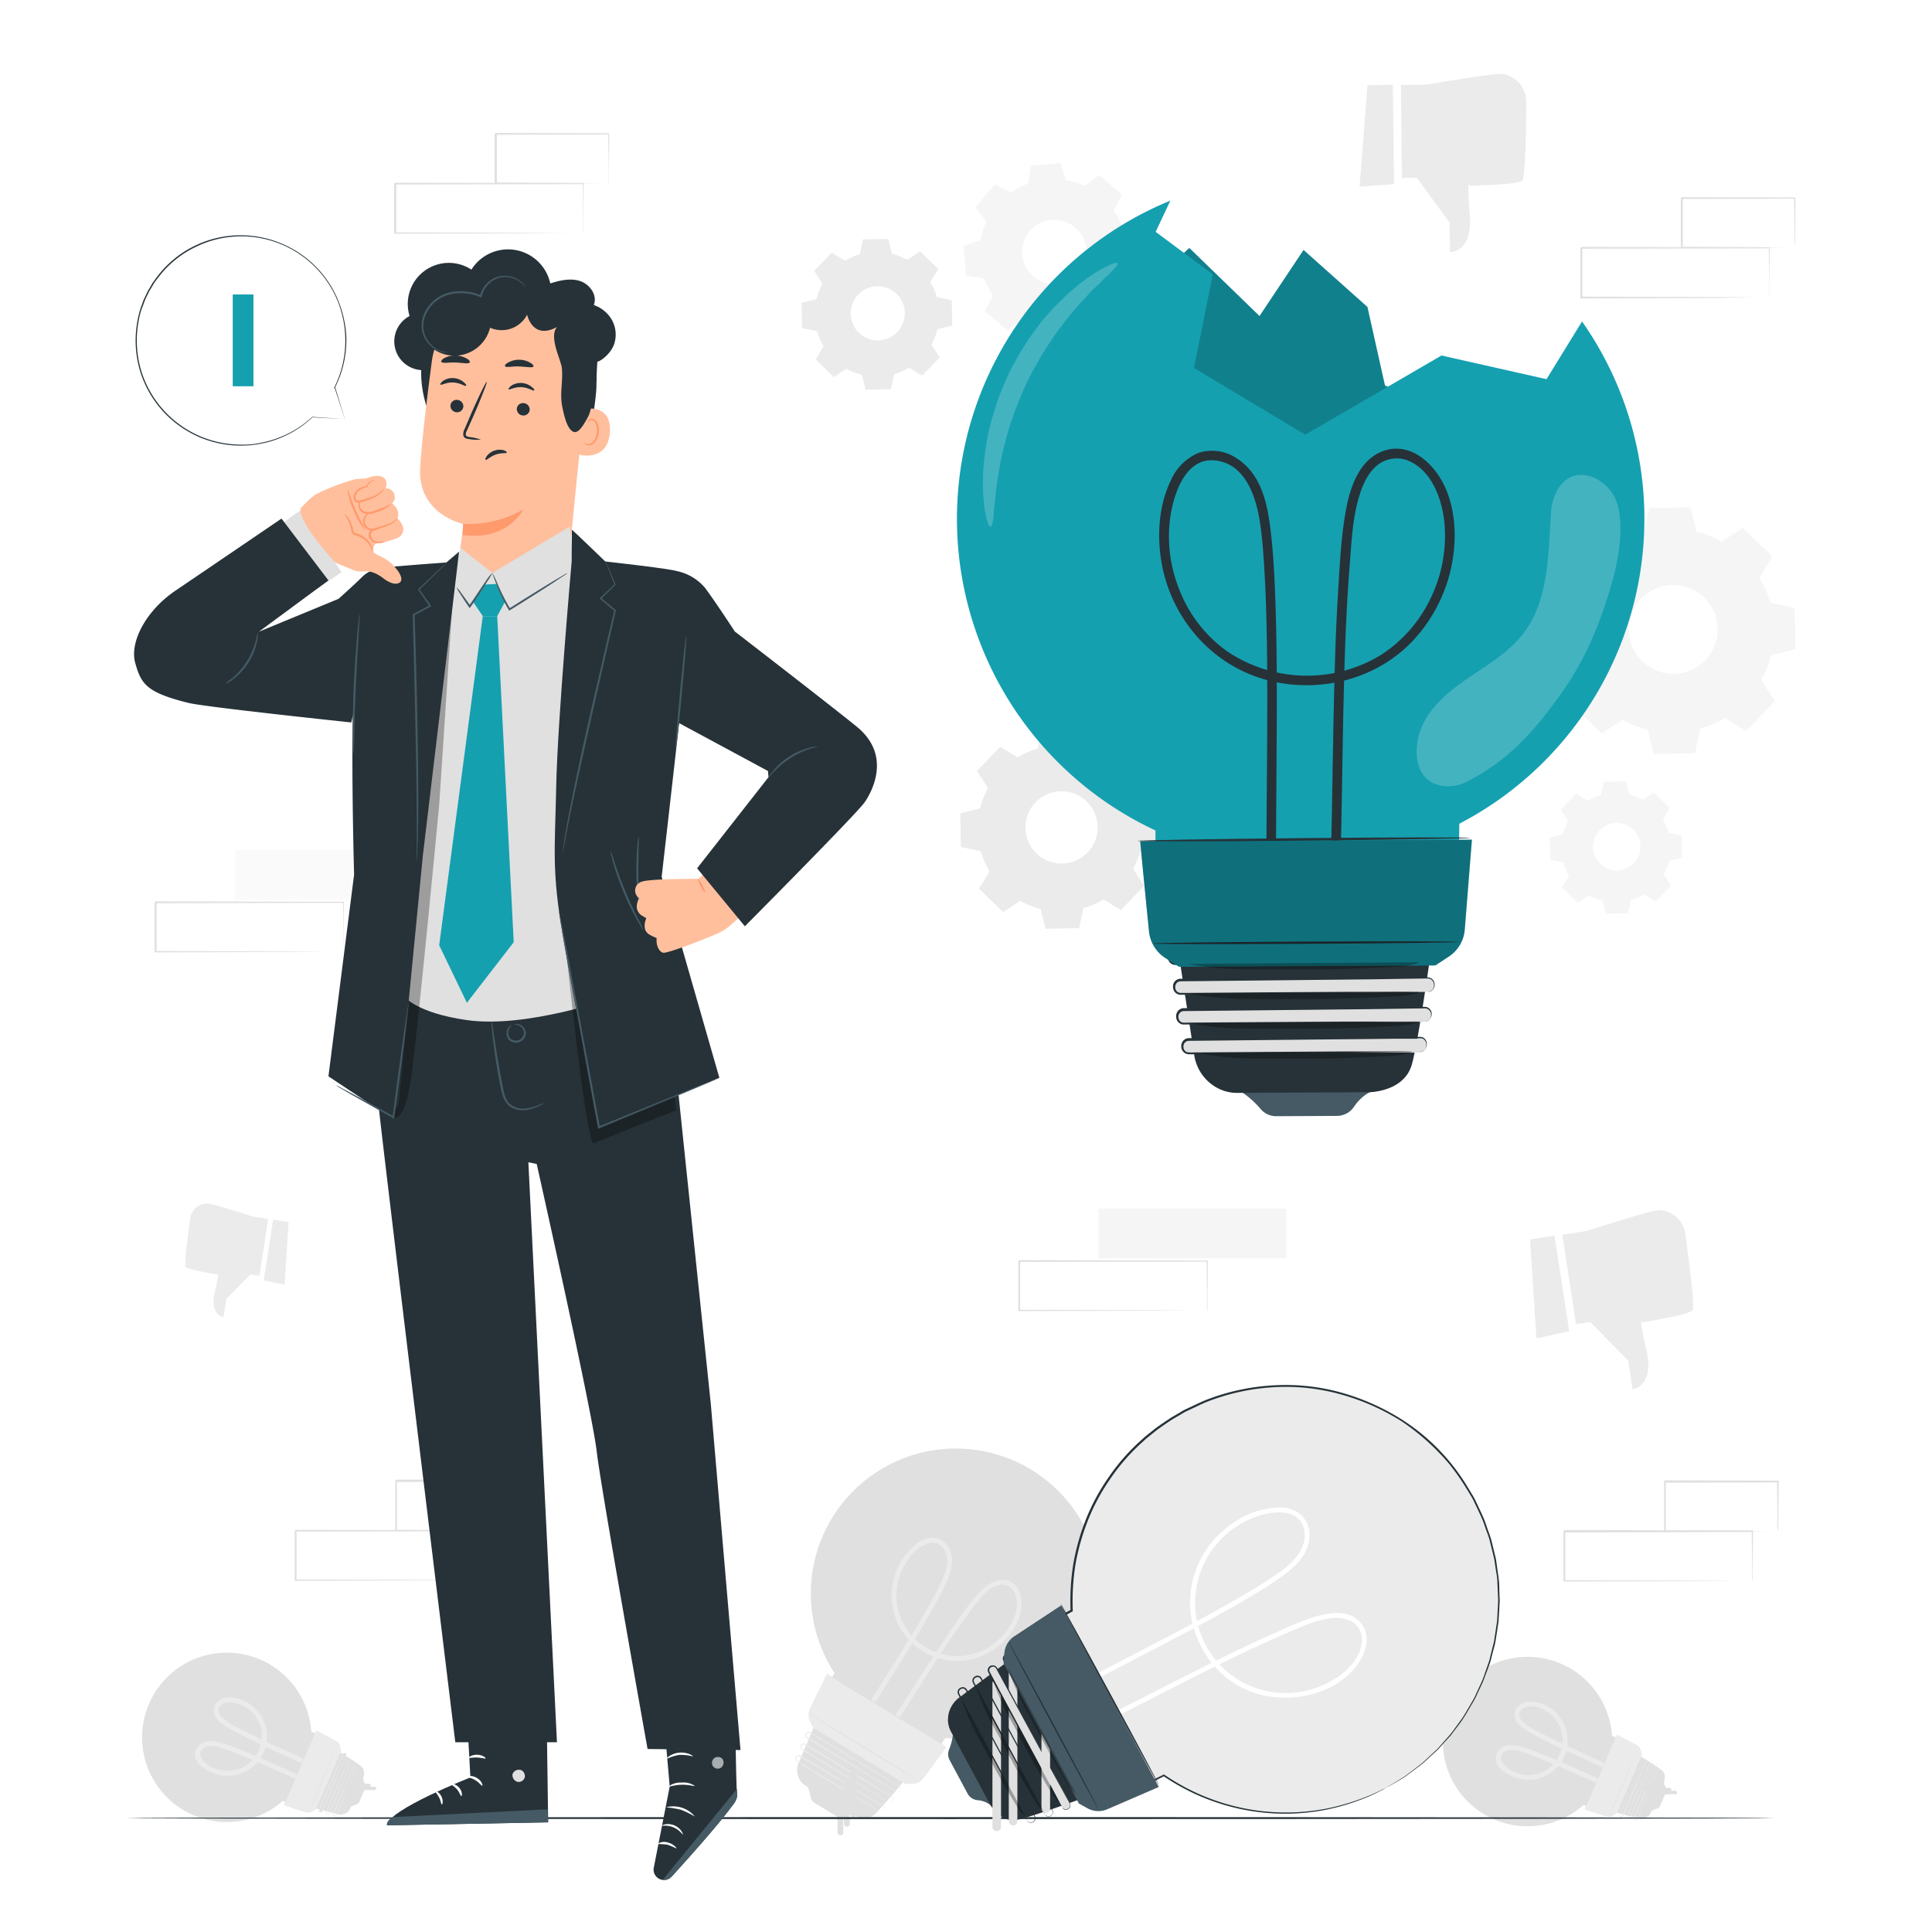 <svg class="animated" id="freepik_stories-bad-idea" xmlns="http://www.w3.org/2000/svg" viewBox="0 0 500 500" version="1.1" xmlns:xlink="http://www.w3.org/1999/xlink" xmlns:svgjs="http://svgjs.com/svgjs"><style>svg#freepik_stories-bad-idea:not(.animated) .animable {opacity: 0;}svg#freepik_stories-bad-idea.animated #freepik--light-bulb-1--inject-245 {animation: 0.5s 1 forwards cubic-bezier(.36,-0.01,.5,1.38) slideDown;animation-delay: 0s;}            @keyframes slideDown {                0% {                    opacity: 0;                    transform: translateY(-30px);                }                100% {                    opacity: 1;                    transform: translateY(0);                }            }        </style><g id="freepik--background-complete--inject-245" class="animable" style="transform-origin: 250.715px 245.879px;"><path d="M263.38,196a21.46,21.46,0,0,1,5.21-2.27l1.08-5.16,8.71-.15,1.26,5.12a21.33,21.33,0,0,1,5.29,2.08l4.4-2.89,6.28,6.06-2.74,4.5a21.08,21.08,0,0,1,2.27,5.21l5.16,1.08.15,8.71-5.12,1.26a21.18,21.18,0,0,1-2.08,5.29l2.89,4.4-6.05,6.28-4.51-2.73a21.42,21.42,0,0,1-5.21,2.26l-1.08,5.16-8.71.15-1.26-5.12a21.48,21.48,0,0,1-5.29-2.08l-4.4,2.89L253.36,230l2.73-4.51a21.08,21.08,0,0,1-2.27-5.21l-5.16-1.08-.15-8.71,5.12-1.26a21.48,21.48,0,0,1,2.08-5.29l-2.89-4.4,6.06-6.27,4.5,2.73ZM268,207.64a9.35,9.35,0,1,0,13.22-.23A9.34,9.34,0,0,0,268,207.64Z" style="fill: rgb(235, 235, 235); transform-origin: 274.48px 214.39px;" id="elzibqvgxix3f" class="animable"></path><path d="M410.93,207.23a14.08,14.08,0,0,1,3.43-1.5l.71-3.39,5.73-.1.83,3.37a13.77,13.77,0,0,1,3.48,1.37l2.89-1.9,4.13,4-1.8,3a13.67,13.67,0,0,1,1.49,3.43l3.4.71.1,5.73-3.37.83a13.77,13.77,0,0,1-1.37,3.48l1.9,2.9-4,4.12-3-1.79a14.44,14.44,0,0,1-3.43,1.49l-.71,3.39-5.73.1-.83-3.37a13.77,13.77,0,0,1-3.48-1.37l-2.9,1.9-4.12-4,1.79-3a14.44,14.44,0,0,1-1.49-3.43l-3.39-.71-.1-5.73,3.37-.83a14.13,14.13,0,0,1,1.36-3.48l-1.9-2.9,4-4.12,3,1.8Zm3.06,7.63a6.15,6.15,0,1,0,8.7-.15A6.16,6.16,0,0,0,414,214.86Z" style="fill: rgb(245, 245, 245); transform-origin: 418.205px 219.355px;" id="elty70ltvdtzg" class="animable"></path><path d="M419.08,140.61a26.26,26.26,0,0,1,6.4-2.78l1.32-6.34,10.72-.19,1.54,6.29a26.33,26.33,0,0,1,6.5,2.56L451,136.6l7.71,7.44-3.36,5.54a26.29,26.29,0,0,1,2.79,6.4l6.33,1.32.19,10.71-6.29,1.55a26.08,26.08,0,0,1-2.55,6.49l3.55,5.42-7.45,7.71-5.53-3.36A26.32,26.32,0,0,1,440,188.6l-1.32,6.34-10.71.19-1.54-6.29a25.94,25.94,0,0,1-6.5-2.56l-5.41,3.55-7.71-7.44,3.36-5.53a26,26,0,0,1-2.79-6.41L401,169.13l-.19-10.71,6.29-1.54a26.57,26.57,0,0,1,2.56-6.5L406.1,145l7.44-7.71,5.54,3.35Zm5.71,14.27A11.5,11.5,0,1,0,441,154.6,11.51,11.51,0,0,0,424.79,154.88Z" style="fill: rgb(245, 245, 245); transform-origin: 432.735px 163.215px;" id="elv1mg94ftn0h" class="animable"></path><path d="M279.38,432a37.53,37.53,0,1,0-63.39,1l-4.94,8.08,28.07,17.16s2.94-4.43,5.48-8.43A37.55,37.55,0,0,0,279.38,432Z" style="fill: rgb(224, 224, 224); transform-origin: 247.368px 416.56px;" id="el5u6g1u5pd94" class="animable"></path><path d="M222.22,447.65c6.29-10.64,13.29-20.84,19.34-31.62,1.24-2.2,2.44-4.43,3.46-6.75,1.28-2.91,2.21-6.41.21-9.24s-5.19-2.5-7.7-.76a16.07,16.07,0,0,0-5.48,7.15,16.91,16.91,0,0,0,2.88,17.62,17.12,17.12,0,0,0,16.85,5.32c5.7-1.49,11.08-6.27,12.34-12.18.51-2.42.3-5.45-1.66-7.2-2.4-2.13-5.56-.92-7.72.89-2.44,2.06-4.31,4.91-6.17,7.49-2.11,2.92-4.13,5.92-6.13,8.94-4.08,6.19-8,12.49-12.09,18.69-.94,1.42-1.88,2.84-2.84,4.24-.45.67.63,1.29,1.08.63,7.17-10.52,13.6-21.54,21.06-31.87a44.29,44.29,0,0,1,5.51-6.83,6.6,6.6,0,0,1,4.28-2.09,3.61,3.61,0,0,1,3.3,2.57c1.95,5.48-3,11.47-7.48,14a15.68,15.68,0,0,1-23-16.54,16.25,16.25,0,0,1,3.78-7.8c2.14-2.38,6.35-4.94,8.46-1,1.58,2.93,0,6.35-1.33,9.05-1,2-2,3.89-3.09,5.79-6,10.52-12.8,20.52-18.94,30.93a.62.62,0,0,0,1.07.63Z" style="fill: rgb(235, 235, 235); transform-origin: 242.706px 424.547px;" id="elqf17m4578oh" class="animable"></path><g id="freepik--2ggvdetif--inject-245" class="animable" style="transform-origin: 215.165px 466.296px;"><path d="M208.92,462.22a10,10,0,0,1,.84,2.75,2.22,2.22,0,0,0,1.06,1.62l5.65,3.45a2.22,2.22,0,0,0,2.09.13,4.13,4.13,0,0,1,2.85-.32Z" style="fill: rgb(224, 224, 224); transform-origin: 215.165px 466.296px;" id="el2yaa9kqpmn5" class="animable"></path></g><path d="M212.41,442.76c-.07.11-4.14,9.74-5.7,13.42a4.86,4.86,0,0,0,.38,4.62,4.55,4.55,0,0,0,1.39,1.33l12.36,7.55s3.23,2,5.53-.14,10.35-11.94,10.35-11.94Z" style="fill: rgb(224, 224, 224); transform-origin: 221.509px 456.644px;" id="elmq9n3h9qkoq" class="animable"></path><g id="elp0h8uxp5n"><rect x="216.73" y="448.32" width="1.51" height="26.66" rx="0.72" style="fill: rgb(224, 224, 224); transform-origin: 217.485px 461.65px; transform: rotate(-58.8deg);" class="animable"></rect></g><path d="M227.88,468.84a.9.9,0,0,0,.53.05.7.7,0,0,0,.48-.41.68.68,0,0,0-.13-.8c-1.16-.73-2.92-1.75-5-3L207,454.58a.56.56,0,0,0-.56,0,.49.49,0,0,0-.22.18.92.92,0,0,0-.14.28.6.6,0,0,0,.13.54,3.08,3.08,0,0,0,.55.36l2.34,1.42,4.42,2.69,7.48,4.56,5,3.09,1.36.85.35.23.12.09-.13-.07-.36-.2-1.39-.82-5.07-3-7.51-4.52L209,457.54l-2.35-1.42-.29-.18a1.08,1.08,0,0,1-.31-.23.83.83,0,0,1-.19-.77,1.16,1.16,0,0,1,.18-.35.86.86,0,0,1,.31-.26.84.84,0,0,1,.8,0l16.65,10.12c2.12,1.31,3.85,2.34,5,3.12a.74.74,0,0,1,.12.9.76.76,0,0,1-.53.43A.66.66,0,0,1,227.88,468.84Z" style="fill: rgb(235, 235, 235); transform-origin: 217.427px 461.577px;" id="elex8dzfqmdq6" class="animable"></path><g id="elxxwvxsxtvtq"><rect x="218.42" y="445.01" width="1.51" height="27.73" rx="0.72" style="fill: rgb(224, 224, 224); transform-origin: 219.175px 458.875px; transform: rotate(-58.8deg);" class="animable"></rect></g><path d="M230,466.33a.78.78,0,0,0,.56.06.74.74,0,0,0,.47-.45.69.69,0,0,0-.2-.82L225.6,462l-17.34-10.46a.57.57,0,0,0-.58,0,.56.56,0,0,0-.22.21.71.71,0,0,0-.13.28.6.6,0,0,0,.19.55c.16.12.4.25.59.37l2.43,1.48c1.6,1,3.13,1.9,4.6,2.79l7.77,4.73,5.22,3.22,1.42.88.36.24.12.08-.13-.06-.38-.22-1.44-.84-5.26-3.15-7.8-4.69-4.6-2.78L208,453.12c-.21-.13-.4-.23-.63-.4a.82.82,0,0,1-.27-.77.93.93,0,0,1,.16-.38.83.83,0,0,1,.31-.28.85.85,0,0,1,.83,0l17.3,10.52c2.21,1.35,4,2.44,5.22,3.22a.75.75,0,0,1,.22.92.81.81,0,0,1-.53.46A.64.64,0,0,1,230,466.33Z" style="fill: rgb(235, 235, 235); transform-origin: 219.15px 458.818px;" id="elya7yz7q2ryk" class="animable"></path><g id="el2wlmbc7jeus"><rect x="220.12" y="441.89" width="1.51" height="28.41" rx="0.72" style="fill: rgb(224, 224, 224); transform-origin: 220.875px 456.095px; transform: rotate(-58.8deg);" class="animable"></rect></g><path d="M232,463.73a.84.84,0,0,0,.57,0,.75.75,0,0,0,.47-.47.68.68,0,0,0-.26-.82l-5.39-3.22-17.74-10.71a.61.61,0,0,0-.6,0,.58.58,0,0,0-.22.22.63.63,0,0,0-.12.3.57.57,0,0,0,.23.54l.62.38,2.49,1.51,4.7,2.86,7.95,4.85,5.36,3.29,1.45.9.37.24.12.09-.13-.07-.39-.22-1.47-.86-5.4-3.22-8-4.81-4.71-2.84-2.49-1.51-.64-.39a.85.85,0,0,1-.32-.77.84.84,0,0,1,.15-.4.81.81,0,0,1,.31-.3.86.86,0,0,1,.85,0c6.9,4.21,13.16,8,17.7,10.77l5.36,3.29a.75.75,0,0,1,.27.92.83.83,0,0,1-.53.5A.62.62,0,0,1,232,463.73Z" style="fill: rgb(235, 235, 235); transform-origin: 220.798px 456.006px;" id="elmbvo5cyslc" class="animable"></path><path d="M214,433.23c-.14.23-2.93,5.95-4.36,8.88a3.91,3.91,0,0,0,0,3.42l.76,1.58,23.9,14.59,1.73,0a3.89,3.89,0,0,0,3.06-1.6l5.83-7.95Z" style="fill: rgb(235, 235, 235); transform-origin: 227.083px 447.465px;" id="elco4khvj98bk" class="animable"></path><path d="M237.75,460.85c0,.06-6.46-3.8-14.34-8.61s-14.25-8.76-14.21-8.82,6.45,3.8,14.34,8.61S237.78,460.79,237.75,460.85Z" style="fill: rgb(224, 224, 224); transform-origin: 223.475px 452.135px;" id="el8lsvubdd7jb" class="animable"></path><path d="M244.79,451.84c0,.07-7-4.09-15.61-9.28s-15.51-9.46-15.47-9.53,7,4.1,15.6,9.29S244.83,451.78,244.79,451.84Z" style="fill: rgb(224, 224, 224); transform-origin: 229.25px 442.435px;" id="el8l3oozmyu2l" class="animable"></path><path d="M404,430.58a21.92,21.92,0,1,0,5.84,36.55l5.08,2.19,7.6-17.64s-2.8-1.33-5.33-2.47A21.91,21.91,0,0,0,404,430.58Z" style="fill: rgb(224, 224, 224); transform-origin: 397.96px 450.708px;" id="el4tt9w7cnw37" class="animable"></path><path d="M417.78,462.06c-7-2.88-13.74-6.28-20.82-8.92-2.78-1-7.86-3.05-9.56.67s3.78,6.24,6.51,6.67a10.06,10.06,0,0,0,9.66-3.78,10.15,10.15,0,0,0-6.92-16.33,4.72,4.72,0,0,0-4.13,1.56,3.32,3.32,0,0,0,.41,4.12c1.34,1.6,3.41,2.54,5.22,3.5,2.24,1.19,4.54,2.29,6.84,3.37,4.54,2.13,9.14,4.13,13.64,6.34.72.35,1.35-.72.63-1.08-6.33-3.1-12.85-5.8-19.13-9-1.71-.88-8.89-3.9-6.5-6.65,1.07-1.22,3.13-1,4.51-.6a9.22,9.22,0,0,1,4.11,2.7c4.9,5.55.9,14.67-6.53,14.74a9.25,9.25,0,0,1-4.9-1.32c-1.67-1-3.74-3.48-1.16-4.82,1.64-.85,3.76,0,5.39.55,1.22.42,2.43.88,3.62,1.36,6.34,2.53,12.47,5.52,18.77,8.13.75.31,1.07-.9.34-1.21Z" style="fill: rgb(235, 235, 235); transform-origin: 403.329px 451.827px;" id="eluem96ulq0or" class="animable"></path><g id="freepik--2ggvdetif--inject-245" class="animable" style="transform-origin: 429.269px 464.885px;"><path d="M427.27,468.81a5.94,5.94,0,0,1,1.52-.71,1.31,1.31,0,0,0,.85-.74l1.52-3.56a1.32,1.32,0,0,0-.09-1.22,2.39,2.39,0,0,1-.43-1.62Z" style="fill: rgb(224, 224, 224); transform-origin: 429.269px 464.885px;" id="ellr5emmkv89" class="animable"></path></g><path d="M415.73,468.4c.07,0,6,1.6,8.23,2.19a2.84,2.84,0,0,0,2.64-.6,2.63,2.63,0,0,0,.65-.92c.66-1.52,3.34-7.76,3.34-7.76s.88-2-.54-3.18-7.75-5-7.75-5Z" style="fill: rgb(224, 224, 224); transform-origin: 423.295px 461.913px;" id="elioglpkxrc5b" class="animable"></path><g id="el6yxhtv5uqx8"><rect x="418.45" y="463.47" width="15.57" height="0.88" rx="0.42" style="fill: rgb(224, 224, 224); transform-origin: 426.235px 463.91px; transform: rotate(-66.93deg);" class="animable"></rect></g><path d="M429.52,457.31a.4.4,0,0,0,0-.31.39.39,0,0,0-.28-.24.38.38,0,0,0-.45.14c-.32.73-.77,1.83-1.34,3.17L423,470.54a.32.32,0,0,0,0,.33.34.34,0,0,0,.12.12.64.64,0,0,0,.17.05.32.32,0,0,0,.3-.12,1.9,1.9,0,0,0,.17-.35c.21-.49.42-1,.62-1.47.42-1,.81-1.89,1.19-2.77.76-1.77,1.45-3.36,2-4.7s1.05-2.41,1.37-3.17l.38-.85.1-.23,0-.07s0,0,0,.08l-.09.23c-.09.2-.2.5-.36.87-.31.76-.77,1.84-1.33,3.18s-1.24,2.94-2,4.71l-1.18,2.78-.62,1.47-.08.19a1.3,1.3,0,0,1-.11.19.47.47,0,0,1-.43.17.57.57,0,0,1-.22-.07.44.44,0,0,1-.17-.16.5.5,0,0,1-.05-.46L427.35,460c.58-1.34,1-2.42,1.39-3.17a.48.48,0,0,1,.8.13A.33.33,0,0,1,429.52,457.31Z" style="fill: rgb(235, 235, 235); transform-origin: 426.163px 463.927px;" id="el0ah3nkqnjzv" class="animable"></path><g id="el9z1ipp9oynj"><rect x="416.39" y="462.72" width="16.19" height="0.88" rx="0.42" style="fill: rgb(224, 224, 224); transform-origin: 424.485px 463.16px; transform: rotate(-66.93deg);" class="animable"></rect></g><path d="M427.9,456.27a.43.43,0,0,0,0-.32.47.47,0,0,0-.3-.24.4.4,0,0,0-.46.19l-1.38,3.3c-1.19,2.79-2.81,6.63-4.61,10.88a.35.35,0,0,0,0,.34.36.36,0,0,0,.14.11.45.45,0,0,0,.18.05.34.34,0,0,0,.3-.16c0-.1.11-.25.16-.37q.33-.78.66-1.53c.42-1,.84-2,1.23-2.88l2.1-4.88c.59-1.38,1.08-2.5,1.42-3.29l.39-.89.11-.23,0-.08,0,.08-.09.24-.37.9L426,460.8,424,465.69c-.39.92-.8,1.89-1.23,2.89l-.65,1.53a4.21,4.21,0,0,1-.17.39.49.49,0,0,1-.43.22.56.56,0,0,1-.23-.06.49.49,0,0,1-.19-.16A.51.51,0,0,1,421,470l4.66-10.86,1.42-3.29a.45.45,0,0,1,.52-.2.47.47,0,0,1,.31.27A.37.37,0,0,1,427.9,456.27Z" style="fill: rgb(235, 235, 235); transform-origin: 424.461px 463.175px;" id="elzdvstjyvkra" class="animable"></path><g id="el9y4a2hwa0j6"><rect x="414.44" y="461.97" width="16.59" height="0.88" rx="0.42" style="fill: rgb(224, 224, 224); transform-origin: 422.735px 462.41px; transform: rotate(-66.93deg);" class="animable"></rect></g><path d="M426.23,455.34a.43.43,0,0,0,0-.33.42.42,0,0,0-.31-.24.4.4,0,0,0-.45.22L424,458.37l-4.72,11.14a.37.37,0,0,0,0,.35.45.45,0,0,0,.33.15.36.36,0,0,0,.3-.17c0-.12.11-.27.17-.4.22-.52.44-1.05.66-1.56.44-1,.86-2,1.26-2.95l2.15-5,1.46-3.37c.17-.38.31-.69.4-.91l.11-.23a.22.22,0,0,1,0-.08l0,.08-.09.24-.38.93L424.31,460l-2.11,5-1.26,3-.66,1.56c-.06.14-.11.26-.18.4a.49.49,0,0,1-.42.25.49.49,0,0,1-.24,0,.45.45,0,0,1-.2-.16.48.48,0,0,1-.06-.49l4.76-11.12L425.4,455a.45.45,0,0,1,.51-.23.46.46,0,0,1,.33.26A.39.39,0,0,1,426.23,455.34Z" style="fill: rgb(235, 235, 235); transform-origin: 422.703px 462.491px;" id="elacwho8pi6oa" class="animable"></path><path d="M410.1,468.3c.14.06,3.68,1.2,5.49,1.79a2.29,2.29,0,0,0,2-.28l.86-.57,6.46-15-.17-1a2.31,2.31,0,0,0-1.18-1.63l-5.08-2.71Z" style="fill: rgb(235, 235, 235); transform-origin: 417.505px 459.552px;" id="eludbpii4v80l" class="animable"></path><path d="M424.1,452.27s-1.67,4-3.8,9-3.89,9-3.92,8.94,1.66-4,3.79-9S424.06,452.25,424.1,452.27Z" style="fill: rgb(224, 224, 224); transform-origin: 420.24px 461.24px;" id="el2jxy3sltrwx" class="animable"></path><path d="M418.31,448.94s-1.79,4.4-4.08,9.79-4.19,9.75-4.23,9.73,1.79-4.4,4.08-9.79S418.27,448.92,418.31,448.94Z" style="fill: rgb(224, 224, 224); transform-origin: 414.155px 458.7px;" id="elc8brr4e6wgj" class="animable"></path><path d="M67.37,429.5a21.92,21.92,0,1,0,5.84,36.55l5.08,2.19,7.6-17.64s-2.8-1.33-5.33-2.47A21.91,21.91,0,0,0,67.37,429.5Z" style="fill: rgb(224, 224, 224); transform-origin: 61.33px 449.628px;" id="el892o527ar13" class="animable"></path><path d="M81.15,461c-7-2.88-13.74-6.28-20.82-8.92-2.78-1-7.86-3.05-9.56.67s3.78,6.24,6.51,6.67a10.06,10.06,0,0,0,9.66-3.78A10.15,10.15,0,0,0,60,439.29a4.7,4.7,0,0,0-4.12,1.56A3.32,3.32,0,0,0,56.3,445c1.34,1.6,3.41,2.55,5.22,3.5,2.24,1.19,4.53,2.29,6.83,3.37C72.9,454,77.5,456,82,458.18c.72.35,1.35-.72.63-1.08-6.33-3.1-12.85-5.8-19.13-9-1.72-.88-8.89-3.9-6.5-6.65,1.06-1.22,3.13-1,4.51-.6a9.22,9.22,0,0,1,4.11,2.7c4.9,5.55.9,14.67-6.53,14.74A9.31,9.31,0,0,1,54.18,457c-1.66-1-3.73-3.48-1.15-4.82,1.64-.85,3.76,0,5.39.55,1.22.42,2.43.88,3.62,1.36,6.34,2.53,12.47,5.52,18.77,8.13.75.31,1.07-.9.34-1.21Z" style="fill: rgb(235, 235, 235); transform-origin: 66.699px 450.762px;" id="el2hm8am3d74f" class="animable"></path><g id="freepik--2ggvdetif--inject-245" class="animable" style="transform-origin: 92.639px 463.81px;"><path d="M90.64,467.73a5.94,5.94,0,0,1,1.52-.71,1.27,1.27,0,0,0,.84-.74l1.53-3.55a1.32,1.32,0,0,0-.09-1.22,2.4,2.4,0,0,1-.43-1.62Z" style="fill: rgb(224, 224, 224); transform-origin: 92.639px 463.81px;" id="elt4zyq9y9sv" class="animable"></path></g><path d="M79.1,467.32c.07,0,6,1.6,8.22,2.19a2.86,2.86,0,0,0,2.65-.6,2.67,2.67,0,0,0,.65-.92c.66-1.52,3.34-7.76,3.34-7.76s.88-2-.54-3.18-7.75-5-7.75-5Z" style="fill: rgb(224, 224, 224); transform-origin: 86.665px 460.833px;" id="elwujrep8nscs" class="animable"></path><g id="ellx9wnjd8c3"><rect x="81.82" y="462.39" width="15.57" height="0.88" rx="0.42" style="fill: rgb(224, 224, 224); transform-origin: 89.605px 462.83px; transform: rotate(-66.93deg);" class="animable"></rect></g><path d="M92.89,456.23a.42.42,0,0,0-.29-.55.38.38,0,0,0-.45.14c-.32.73-.77,1.83-1.34,3.17-1.14,2.69-2.7,6.39-4.44,10.47a.38.38,0,0,0,0,.33.49.49,0,0,0,.13.12.48.48,0,0,0,.17,0,.32.32,0,0,0,.3-.12,1.9,1.9,0,0,0,.17-.35c.21-.49.42-1,.62-1.47.42-1,.81-1.89,1.19-2.77l2-4.7c.58-1.33,1-2.41,1.37-3.17l.38-.85c0-.1.08-.17.1-.23a.28.28,0,0,0,0-.07s0,0,0,.08l-.09.23-.36.87c-.31.76-.77,1.84-1.33,3.18l-2,4.71-1.18,2.78-.62,1.47-.08.19a1.3,1.3,0,0,1-.11.19.47.47,0,0,1-.43.17.52.52,0,0,1-.39-.23.47.47,0,0,1-.05-.46L90.72,459c.58-1.34,1-2.42,1.39-3.17a.48.48,0,0,1,.8.13C93,456.13,92.89,456.24,92.89,456.23Z" style="fill: rgb(235, 235, 235); transform-origin: 89.534px 462.855px;" id="el65b6rl8l1zq" class="animable"></path><g id="el8mbvxfl7qpq"><rect x="79.76" y="461.64" width="16.19" height="0.88" rx="0.42" style="fill: rgb(224, 224, 224); transform-origin: 87.855px 462.08px; transform: rotate(-66.93deg);" class="animable"></rect></g><path d="M91.27,455.19a.48.48,0,0,0,0-.32.42.42,0,0,0-.3-.24.39.39,0,0,0-.45.19l-1.38,3.3c-1.19,2.79-2.82,6.63-4.61,10.88a.35.35,0,0,0,0,.34.36.36,0,0,0,.14.11.37.37,0,0,0,.18.05.37.37,0,0,0,.3-.15l.16-.38.65-1.53,1.24-2.88c.79-1.84,1.5-3.49,2.09-4.88l1.43-3.29.39-.89.11-.23,0-.08,0,.09-.09.23-.37.9-1.38,3.31-2.07,4.89c-.39.92-.8,1.89-1.23,2.89L85.45,469a4.21,4.21,0,0,1-.17.39.5.5,0,0,1-.43.22.56.56,0,0,1-.23-.06.42.42,0,0,1-.19-.16.51.51,0,0,1-.06-.48c1.82-4.24,3.46-8.07,4.65-10.86l1.43-3.29a.45.45,0,0,1,.52-.2.47.47,0,0,1,.31.27A.37.37,0,0,1,91.27,455.19Z" style="fill: rgb(235, 235, 235); transform-origin: 87.829px 462.075px;" id="elshbapaj47s8" class="animable"></path><path d="M89.6,454.26l-6.17,14.49a.42.42,0,0,1-.55.22l0,0a.42.42,0,0,1-.23-.55l6.18-14.49a.42.42,0,0,1,.55-.22l0,0A.42.42,0,0,1,89.6,454.26Z" style="fill: rgb(224, 224, 224); transform-origin: 86.126px 461.34px;" id="el92m6d7spv9k" class="animable"></path><path d="M89.6,454.26a.43.43,0,0,0,0-.33.42.42,0,0,0-.31-.24.4.4,0,0,0-.45.22l-1.42,3.38-4.72,11.14a.37.37,0,0,0,0,.35.42.42,0,0,0,.15.11.37.37,0,0,0,.18,0,.36.36,0,0,0,.3-.17l.16-.4c.23-.52.45-1.05.67-1.56.44-1,.86-2,1.26-2.95.81-1.88,1.54-3.57,2.15-5l1.46-3.37.4-.91c0-.09.08-.17.11-.23a.22.22,0,0,1,0-.08l0,.08-.09.24-.38.93-1.42,3.38c-.6,1.43-1.32,3.13-2.12,5-.4.94-.82,1.93-1.25,3l-.67,1.56c0,.14-.1.26-.17.41a.53.53,0,0,1-.42.25.61.61,0,0,1-.24-.06.45.45,0,0,1-.2-.16.48.48,0,0,1-.06-.49l4.76-11.12,1.46-3.36a.44.44,0,0,1,.51-.24.44.44,0,0,1,.33.27A.41.41,0,0,1,89.6,454.26Z" style="fill: rgb(235, 235, 235); transform-origin: 86.056px 461.348px;" id="elpcc5u6zhma" class="animable"></path><path d="M73.47,467.22c.14.06,3.67,1.2,5.49,1.79a2.29,2.29,0,0,0,2-.28l.86-.57,6.46-15-.17-1a2.31,2.31,0,0,0-1.18-1.63l-5.08-2.71Z" style="fill: rgb(235, 235, 235); transform-origin: 80.875px 458.472px;" id="elg93keggl5uo" class="animable"></path><path d="M87.46,451.19s-1.66,4-3.79,9-3.89,8.95-3.92,8.94,1.66-4.05,3.79-9S87.43,451.17,87.46,451.19Z" style="fill: rgb(224, 224, 224); transform-origin: 83.605px 460.16px;" id="el82fkznn0mum" class="animable"></path><path d="M81.68,447.86s-1.79,4.4-4.08,9.79-4.19,9.75-4.23,9.73,1.79-4.4,4.08-9.79S81.64,447.84,81.68,447.86Z" style="fill: rgb(224, 224, 224); transform-origin: 77.525px 457.62px;" id="el14jzj6ltsps" class="animable"></path><path d="M407.87,342.7l3.69-.57,9.8,10,1.14,7.36s5.76-.53,3.59-10.07-1.06-7.2-1.06-7.2,12.1-1.93,13-3.14c.61-.87-.93-13-1.82-19.5a7.14,7.14,0,0,0-6.11-6.34,5.36,5.36,0,0,0-1.33,0c-3,.47-18.07,5.32-18.07,5.32l-6.37,1Z" style="fill: rgb(235, 235, 235); transform-origin: 421.25px 336.344px;" id="eldh4ymjezfab" class="animable"></path><polygon points="397.62 346.36 395.97 320.77 402.29 319.79 406.13 344.52 397.62 346.36" style="fill: rgb(235, 235, 235); transform-origin: 401.05px 333.075px;" id="elcm9k82kklsv" class="animable"></polygon><path d="M362.81,46.06l3.84-.05,8.51,11.57.09,7.66s5.94.29,5.12-9.73,0-7.47,0-7.47,12.59-.2,13.62-1.31c.75-.8,1-13.31,1-20.1a7.35,7.35,0,0,0-5.29-7.33,5.82,5.82,0,0,0-1.36-.17c-3.14,0-19.16,2.78-19.16,2.78l-6.62.08Z" style="fill: rgb(235, 235, 235); transform-origin: 378.778px 42.185px;" id="el8vam60tyy17" class="animable"></path><polygon points="351.85 48.29 353.9 22.02 360.47 21.95 360.78 47.66 351.85 48.29" style="fill: rgb(235, 235, 235); transform-origin: 356.315px 35.12px;" id="ele5id60ixrk" class="animable"></polygon><path d="M67.15,330.17l-2.34-.36-6.22,6.33-.72,4.67s-3.66-.34-2.28-6.39.68-4.57.68-4.57-7.69-1.23-8.22-2c-.39-.56.59-8.23,1.15-12.38a4.53,4.53,0,0,1,3.88-4,3,3,0,0,1,.84,0c1.92.29,11.47,3.37,11.47,3.37l4,.63Z" style="fill: rgb(235, 235, 235); transform-origin: 58.675px 326.125px;" id="elj14cmslui4" class="animable"></path><polygon points="73.66 332.5 74.7 316.26 70.69 315.63 68.26 331.33 73.66 332.5" style="fill: rgb(235, 235, 235); transform-origin: 71.48px 324.065px;" id="el6gxo1repukh" class="animable"></polygon><path d="M261.63,49.84a18.74,18.74,0,0,1,4.48-2.33l.62-4.64,7.72-.68,1.43,4.45a19,19,0,0,1,4.82,1.52l3.73-2.84,5.93,5-2.13,4.16a19.3,19.3,0,0,1,2.33,4.48l4.64.63.68,7.71-4.46,1.44a19,19,0,0,1-1.51,4.81l2.83,3.73-5,5.94-4.16-2.14a19.3,19.3,0,0,1-4.48,2.33L278.5,88l-7.72.68-1.43-4.45a19,19,0,0,1-4.82-1.52l-3.72,2.84-5.94-5L257,76.44A19,19,0,0,1,254.67,72L250,71.33l-.68-7.72,4.46-1.43a19.4,19.4,0,0,1,1.51-4.82l-2.83-3.72,5-5.94,4.17,2.14Zm4.84,10a8.31,8.31,0,1,0,11.71-1A8.32,8.32,0,0,0,266.47,59.84Z" style="fill: rgb(245, 245, 245); transform-origin: 272.6px 65.435px;" id="elyzkhm0td0t" class="animable"></path><path d="M218.62,67.52a16.5,16.5,0,0,1,3.91-1.7l.81-3.87,6.54-.11.94,3.84a16.23,16.23,0,0,1,4,1.56l3.3-2.17,4.71,4.55L240.75,73a15.56,15.56,0,0,1,1.7,3.91l3.87.81.12,6.54-3.84.94a16.39,16.39,0,0,1-1.56,4l2.16,3.3-4.54,4.71-3.38-2.05a16.27,16.27,0,0,1-3.91,1.7l-.81,3.87-6.54.12L223.08,97a15.87,15.87,0,0,1-4-1.57l-3.31,2.17L211.1,93l2.05-3.38a15.88,15.88,0,0,1-1.7-3.91l-3.88-.81-.11-6.54,3.84-.94a16.23,16.23,0,0,1,1.56-4l-2.17-3.31,4.55-4.7,3.38,2Zm3.49,8.72a7,7,0,1,0,9.92-.18A7,7,0,0,0,222.11,76.24Z" style="fill: rgb(235, 235, 235); transform-origin: 226.95px 81.345px;" id="elggdq10sbzh" class="animable"></path><rect x="60.79" y="219.95" width="48.65" height="12.87" style="fill: rgb(250, 250, 250); transform-origin: 85.115px 226.385px;" id="elrzp18h27haa" class="animable"></rect><path d="M88.87,246.38a1.35,1.35,0,0,1,0-.24v-.66c0-.6,0-1.45,0-2.53,0-2.22,0-5.42-.08-9.45l.15.16-48.65.09c.11-.11-.25.25.24-.25h0v12.87l-.24-.25,34.67.11,10.23.07,2.77,0,.72,0a.81.81,0,0,1,.26,0h-.23l-.69,0-2.72,0-10.17.07-34.84.11H40V233.51h0c.49-.49.14-.13.25-.24l48.65.09H89v.15c0,4.07-.06,7.29-.08,9.54,0,1.07,0,1.9,0,2.5,0,.26,0,.47,0,.63A1.66,1.66,0,0,1,88.87,246.38Z" style="fill: rgb(224, 224, 224); transform-origin: 64.5px 239.862px;" id="elngtriuo7r4m" class="animable"></path><path d="M150.9,60.38s0-.09,0-.24,0-.39,0-.66c0-.6,0-1.45,0-2.53,0-2.22,0-5.42-.08-9.44l.15.15-48.65.09.25-.24h0V50.8c0,1.09,0,2.17,0,3.25v6.33l-.24-.25,34.67.11,10.23.07,2.77,0h.72a1.33,1.33,0,0,1,.26,0h-.22l-.7,0-2.71,0-10.18.07-34.84.11H102v-.24c0-2.07,0-4.19,0-6.33V47.53h0l.25-.25,48.65.1h.15v.15c0,4.06-.06,7.29-.08,9.53,0,1.07,0,1.9,0,2.5v.63A.85.85,0,0,1,150.9,60.38Z" style="fill: rgb(224, 224, 224); transform-origin: 126.525px 53.885px;" id="elfqtb50lvvtf" class="animable"></path><path d="M157.5,47.51a1.41,1.41,0,0,1,0-.25c0-.18,0-.41,0-.68,0-.63,0-1.49,0-2.58,0-2.26-.06-5.45-.1-9.36l.18.17-29.23.07c-.23.22.3-.3.24-.24h0v6.61c0,2.15,0,4.24,0,6.24l-.23-.24,20.91.11,6.09.07,1.64,0,.59,0a3.28,3.28,0,0,1-.53,0l-1.6,0-6,.06-21.07.11H128v-.23c0-2,0-4.09,0-6.24V34.66h0c-.06,0,.47-.47.25-.25l29.23.07h.18v.18c0,4-.08,7.18-.1,9.47,0,1.07,0,1.91,0,2.54S157.51,47.52,157.5,47.51Z" style="fill: rgb(224, 224, 224); transform-origin: 142.828px 40.976px;" id="elvfu395fcbaf" class="animable"></path><rect x="284.28" y="312.79" width="48.65" height="12.87" style="fill: rgb(245, 245, 245); transform-origin: 308.605px 319.225px;" id="elaudq89gvfin" class="animable"></rect><path d="M312.36,339.22a1.35,1.35,0,0,1,0-.24v-.66c0-.6,0-1.45,0-2.53,0-2.22-.05-5.42-.08-9.44l.15.15-48.65.09.24-.24h0v12.85l-.24-.24,34.67.11,10.23.06,2.77,0h.72l.26,0h-.23l-.69,0-2.71,0-10.18.07-34.84.11h-.25V326.37h0l.25-.25,48.65.1h.15v.15c0,4.06-.06,7.29-.08,9.53,0,1.07,0,1.9,0,2.5,0,.26,0,.47,0,.63A1.66,1.66,0,0,1,312.36,339.22Z" style="fill: rgb(224, 224, 224); transform-origin: 288.055px 332.715px;" id="el84791wjfp1o" class="animable"></path><path d="M457.86,77a1.35,1.35,0,0,1,0-.24V76.1c0-.6,0-1.45,0-2.53,0-2.22-.05-5.42-.08-9.44l.15.15-48.65.09.24-.24h0V77l-.25-.24,34.68.11,10.23.06,2.77,0h.72l.26,0h-.23l-.69,0-2.72,0L444,77.13l-34.84.11H409V64.15h0l.25-.25,48.65.1H458v.15c0,4.06-.07,7.29-.09,9.53,0,1.07,0,1.9,0,2.5l0,.63A1.66,1.66,0,0,1,457.86,77Z" style="fill: rgb(224, 224, 224); transform-origin: 433.5px 70.57px;" id="el5amcwdrs11s" class="animable"></path><path d="M464.45,64.13s0-.09,0-.25,0-.41,0-.68l-.05-2.58c0-2.26-.05-5.44-.09-9.36l.17.17-29.23.07c-.22.23.3-.3.25-.24h0v6.61c0,2.15,0,4.24,0,6.24l-.24-.24,20.91.11,6.09.07,1.65,0,.58,0a3.28,3.28,0,0,1-.53,0l-1.59,0-6,.06-21.07.11H435V57.89c0-1.08,0-2.17,0-3.28V51.28h0l.25-.25,29.23.07h.18v.18c0,4-.07,7.18-.09,9.47,0,1.07,0,1.91-.05,2.54A5,5,0,0,1,464.45,64.13Z" style="fill: rgb(224, 224, 224); transform-origin: 449.83px 57.625px;" id="ellgvq1nq9z8q" class="animable"></path><path d="M453.44,409.21a1,1,0,0,1,0-.23l0-.66c0-.61,0-1.45,0-2.54,0-2.22-.05-5.41-.09-9.44l.16.15-48.65.1c.11-.11-.25.24.24-.25h0v12.85l-.25-.24,34.67.11,10.24.07,2.77,0h.72l.26,0a1,1,0,0,1-.23,0h-.69l-2.72,0-10.18.07-34.84.11h-.24v-9.82c0-.54,0-1.09,0-1.64v-1.63h0c.5-.5.14-.14.26-.25l48.65.1h.15v.15c0,4.07-.07,7.29-.09,9.53,0,1.07,0,1.9,0,2.5l0,.64A1.23,1.23,0,0,1,453.44,409.21Z" style="fill: rgb(224, 224, 224); transform-origin: 429.14px 402.628px;" id="elnza23jj2vv" class="animable"></path><path d="M460,396.34s0-.09,0-.25,0-.4,0-.68c0-.63,0-1.49,0-2.58,0-2.25-.06-5.44-.1-9.36l.18.18-29.23.07.25-.25h0v3.33c0,1.11,0,2.2,0,3.28v6.24l-.24-.24,20.91.12,6.09.06,1.64,0,.59,0a3.28,3.28,0,0,1-.53,0l-1.59,0-6,.06-21.07.12h-.24v-.24c0-2,0-4.09,0-6.24v-6.61h0l.25-.25,29.23.07h.18v.18c0,4-.07,7.19-.1,9.47,0,1.07,0,1.92,0,2.54A6.65,6.65,0,0,1,460,396.34Z" style="fill: rgb(224, 224, 224); transform-origin: 445.49px 389.77px;" id="el52r3yanxs1a" class="animable"></path><path d="M125.09,409a1,1,0,0,1,0-.23v-.66c0-.61,0-1.45,0-2.54,0-2.22,0-5.41-.08-9.44l.15.15-48.65.1c.11-.11-.25.24.24-.25h0V409l-.25-.24,34.68.11,10.23.07,2.77,0h.72l.26,0a.94.94,0,0,1-.23,0h-.69l-2.72,0-10.18.07-34.84.11h-.24V396.18h0l.25-.25,48.65.1h.15v.15c0,4.07-.07,7.29-.09,9.53,0,1.07,0,1.9,0,2.5l0,.64A1.23,1.23,0,0,1,125.09,409Z" style="fill: rgb(224, 224, 224); transform-origin: 100.785px 402.525px;" id="el3e008ydb2xd" class="animable"></path><path d="M131.68,396.16s0-.09,0-.25,0-.4,0-.68c0-.63,0-1.49-.05-2.58,0-2.26,0-5.44-.1-9.36l.18.18-29.23.07.25-.25h0v6.61c0,2.15,0,4.24,0,6.24l-.24-.24,20.91.12,6.09.06,1.65,0,.58,0a3.28,3.28,0,0,1-.53,0l-1.59,0-6,.06-21.07.12h-.23v-6.48c0-1.08,0-2.17,0-3.28v-3.33h0l.25-.25,29.23.07h.18v.18c0,4-.07,7.19-.09,9.47,0,1.07,0,1.92-.05,2.54A4.88,4.88,0,0,1,131.68,396.16Z" style="fill: rgb(224, 224, 224); transform-origin: 117.13px 389.59px;" id="elspc3n73z94" class="animable"></path></g><g id="freepik--Floor--inject-245" class="animable" style="transform-origin: 246px 470.52px;"><path d="M459.33,470.52c0,.14-95.52.26-213.32.26s-213.34-.12-213.34-.26,95.5-.26,213.34-.26S459.33,470.37,459.33,470.52Z" style="fill: rgb(38, 50, 56); transform-origin: 246px 470.52px;" id="eld6y8r9iis5" class="animable"></path></g><g id="freepik--light-bulb-2--inject-245" class="animable" style="transform-origin: 316.728px 415.243px;"><path d="M358.73,462.71a55.32,55.32,0,1,0-81.37-45.9l-12.31,6.59L288,466.14s7.05-3.44,13.26-6.65A55.28,55.28,0,0,0,358.73,462.71Z" style="fill: rgb(235, 235, 235); transform-origin: 326.488px 413.942px;" id="eltq0sqezw82l" class="animable"></path><path d="M358.73,462.71s-.31.18-.94.5-1.57.81-2.82,1.39a57.5,57.5,0,0,1-11.49,3.69,55.09,55.09,0,0,1-19,.5,56.18,56.18,0,0,1-23.37-9.14h.2L288,466.33l-.18.09-.09-.18-22.93-42.73-.12-.21.22-.12,12.3-6.59-.13.23a60.41,60.41,0,0,1,.66-11.81,58.45,58.45,0,0,1,3.28-11.75,53.9,53.9,0,0,1,5.94-11,52.54,52.54,0,0,1,8.44-9.59l.9-.82.95-.76,1.89-1.51q2-1.43,4-2.73l2.08-1.21,1-.6c.35-.19.72-.35,1.07-.52,1.45-.67,2.87-1.37,4.31-2a56.42,56.42,0,0,1,18.14-4,53.4,53.4,0,0,1,17.81,2,59.08,59.08,0,0,1,15.66,7.11A53.12,53.12,0,0,1,379.91,385l1,1.65a17.19,17.19,0,0,1,.93,1.67l1.61,3.42a27.53,27.53,0,0,1,1.35,3.46c.39,1.16.87,2.29,1.17,3.45s.57,2.33.85,3.48c.12.58.31,1.14.38,1.72l.24,1.73c.16,1.15.34,2.29.47,3.41s.09,2.26.14,3.37c0,.56.05,1.11.07,1.66s-.05,1.09-.07,1.63c-.06,1.09-.12,2.16-.18,3.22a10.19,10.19,0,0,1-.17,1.57c-.08.52-.15,1-.23,1.55-.16,1-.3,2-.48,3s-.49,1.94-.73,2.9l-.36,1.42-.18.7-.24.68c-.32.9-.64,1.78-1,2.66a21.14,21.14,0,0,1-1,2.55l-1.13,2.4a18.93,18.93,0,0,1-1.17,2.29c-.87,1.44-1.65,2.87-2.51,4.18s-1.82,2.47-2.67,3.64-1.87,2.12-2.73,3.11c-.45.48-.86,1-1.3,1.42l-1.35,1.23-2.48,2.27c-.82.64-1.62,1.22-2.35,1.76l-2,1.51c-.63.43-1.25.76-1.78,1.09l-2.45,1.44c-.55.32-.84.47-.84.47l.82-.52,2.41-1.48c.53-.34,1.14-.67,1.77-1.11l2-1.52c.72-.55,1.51-1.13,2.33-1.78l2.45-2.27,1.34-1.24c.44-.44.84-.94,1.28-1.42.86-1,1.82-2,2.7-3.12l2.64-3.63c.85-1.31,1.63-2.73,2.49-4.17a18.7,18.7,0,0,0,1.15-2.28l1.11-2.4a19.29,19.29,0,0,0,1-2.53l.93-2.65.24-.68.18-.7c.11-.46.23-.94.35-1.41q.35-1.43.72-2.88c.17-1,.3-2,.46-3,.08-.51.16-1,.23-1.54a10.06,10.06,0,0,0,.17-1.56c.05-1.06.11-2.12.17-3.2,0-.54.08-1.08.06-1.62s-.05-1.1-.07-1.65c-.05-1.1-.1-2.22-.15-3.34s-.32-2.25-.47-3.39c-.09-.57-.17-1.14-.25-1.71s-.26-1.14-.38-1.71c-.28-1.14-.57-2.29-.85-3.45s-.78-2.28-1.17-3.43a26.11,26.11,0,0,0-1.35-3.42l-1.6-3.39a13.52,13.52,0,0,0-.93-1.66c-.32-.54-.65-1.09-1-1.64a59.59,59.59,0,0,0-4.47-6.37A60.22,60.22,0,0,0,363,368a58.67,58.67,0,0,0-15.53-7,53,53,0,0,0-17.65-2,56.13,56.13,0,0,0-18,4c-1.43.64-2.84,1.33-4.27,2-.35.17-.72.33-1.06.52l-1,.59-2.05,1.2c-1.33.86-2.64,1.77-3.94,2.7l-1.87,1.5-.94.75-.89.82a52.2,52.2,0,0,0-8.36,9.49,53.69,53.69,0,0,0-5.89,10.92,58.24,58.24,0,0,0-3.26,11.64,61,61,0,0,0-.66,11.71V417l-.13.07-12.31,6.58.1-.33L288.14,466l-.28-.09,13.26-6.63.1-.05.1.06a56,56,0,0,0,23.19,9.16,55.39,55.39,0,0,0,18.93-.41,59,59,0,0,0,11.48-3.58c1.26-.57,2.2-1,2.84-1.34Z" style="fill: rgb(38, 50, 56); transform-origin: 326.402px 413.909px;" id="elptr6w75my2h" class="animable"></path><path d="M274.29,439.72c15.68-8.73,31.94-16.4,47.47-25.41,3.13-1.82,6.25-3.7,9.22-5.78,3.74-2.6,7.67-5.9,7.9-10.81a7.15,7.15,0,0,0-2.26-5.78,8.69,8.69,0,0,0-5.87-1.81,22.39,22.39,0,0,0-12.53,4.67,24.71,24.71,0,0,0-10,23.29c1.34,9,7.62,17.09,16.31,20,8.54,2.87,19.63.93,25.77-6,2.65-3,4.8-7.86,2.26-11.57s-7.24-3.41-11-2.44c-4.36,1.11-8.57,3.15-12.67,5-4.78,2.13-9.5,4.41-14.2,6.72-9.67,4.78-19.22,9.79-28.9,14.56-2.13,1.05-4.28,2.09-6.43,3.11-.73.35-.09,1.43.63,1.08,17.26-8.17,33.92-17.59,51.44-25.23,3.86-1.68,7.87-3.62,12.05-4.36a9.53,9.53,0,0,1,6.21.59,5.49,5.49,0,0,1,2.74,5.41c-.42,4.63-4.39,8.18-8.22,10.27a24.58,24.58,0,0,1-13,2.88,23.39,23.39,0,0,1-15.9-39,24.17,24.17,0,0,1,10.62-6.89c4.07-1.26,10.51-1.72,11.59,3.72,1,5.2-3.54,9-7.32,11.61-2.62,1.82-5.36,3.49-8.11,5.1-14.35,8.42-29.35,15.67-44,23.55q-2.22,1.18-4.43,2.42c-.7.39-.07,1.47.64,1.08Z" style="fill: rgb(255, 255, 255); transform-origin: 313.525px 419.366px;" id="elpxoc5ifrscc" class="animable"></path><g id="freepik--2ggvdetif--inject-245" class="animable" style="transform-origin: 251.11px 458.1px;"><path d="M246.65,448.6a15.18,15.18,0,0,1-1,4.12,3.26,3.26,0,0,0,.14,2.84l4.61,8.6a3.32,3.32,0,0,0,2.57,1.73,6.08,6.08,0,0,1,3.86,1.71Z" style="fill: rgb(69, 90, 100); transform-origin: 251.11px 458.1px;" id="eldly726bjl1" class="animable"></path></g><path d="M265.59,426.44c-.17.09-12.53,9.3-17.25,12.82a7.16,7.16,0,0,0-3,6.16,6.67,6.67,0,0,0,.78,2.74L256.25,467s2.64,4.91,7.13,3.94c4.74-1,22.07-7.48,22.07-7.48Z" style="fill: rgb(38, 50, 56); transform-origin: 265.391px 448.753px;" id="el43azoaj607i" class="animable"></path><g id="ell1mxn31a8w9"><rect x="256.84" y="434.6" width="2.23" height="39.29" rx="1.06" style="fill: rgb(224, 224, 224); transform-origin: 257.955px 454.245px; transform: rotate(-28.43deg);" class="animable"></rect></g><path d="M265.83,471.13a1.22,1.22,0,0,0,.63.47,1.08,1.08,0,0,0,.92-.17,1,1,0,0,0,.43-1.12c-.93-1.79-2.41-4.4-4.16-7.62l-13.72-25.23a.85.85,0,0,0-.69-.46.89.89,0,0,0-.43.07,1.08,1.08,0,0,0-.37.24.87.87,0,0,0-.24.79,4.66,4.66,0,0,0,.43.87l1.91,3.55,3.63,6.71c2.29,4.28,4.36,8.13,6.11,11.38l4.09,7.68c.47.89.83,1.59,1.1,2.09l.27.55.09.2a.74.74,0,0,1-.12-.18l-.31-.53-1.15-2.07c-1-1.82-2.44-4.42-4.2-7.62s-3.85-7.08-6.18-11.34c-1.16-2.13-2.37-4.38-3.64-6.7l-1.92-3.54-.24-.46a1.54,1.54,0,0,1-.22-.52,1.21,1.21,0,0,1,.33-1.11,1.65,1.65,0,0,1,.49-.32,1.23,1.23,0,0,1,1.58.55c5.32,9.86,10.13,18.79,13.62,25.28,1.73,3.25,3.16,5.83,4.08,7.7a1.13,1.13,0,0,1-.52,1.25,1.15,1.15,0,0,1-1,.15A.91.91,0,0,1,265.83,471.13Z" style="fill: rgb(38, 50, 56); transform-origin: 257.904px 454.18px;" id="elyv0dl0sfl1" class="animable"></path><g id="elakc2dnaripi"><rect x="261.07" y="431.54" width="2.23" height="40.87" rx="1.06" style="fill: rgb(224, 224, 224); transform-origin: 262.185px 451.975px; transform: rotate(-28.43deg);" class="animable"></rect></g><path d="M270.43,469.55a1.21,1.21,0,0,0,.67.48,1.09,1.09,0,0,0,.94-.22,1,1,0,0,0,.34-1.19L268,460.7l-14.24-26.21a.9.9,0,0,0-.73-.45.85.85,0,0,0-.44.09,1.09,1.09,0,0,0-.38.27.88.88,0,0,0-.16.84c.11.27.32.61.48.91l2,3.69c1.3,2.42,2.56,4.75,3.76,7l6.35,11.81,4.25,8c.49.93.87,1.66,1.15,2.18.11.24.21.42.28.57s.1.2.09.2l-.12-.18-.32-.56c-.28-.51-.69-1.23-1.2-2.14l-4.35-7.93c-1.83-3.35-4-7.34-6.42-11.77l-3.78-7-2-3.69a9.68,9.68,0,0,1-.5-1,1.21,1.21,0,0,1,.23-1.18,1.27,1.27,0,0,1,.49-.36,1.09,1.09,0,0,1,.61-.13,1.23,1.23,0,0,1,1,.64l14.16,26.26c1.8,3.37,3.26,6.08,4.25,8a1.13,1.13,0,0,1-.41,1.33,1.15,1.15,0,0,1-1,.2A.93.93,0,0,1,270.43,469.55Z" style="fill: rgb(38, 50, 56); transform-origin: 262.095px 451.893px;" id="el58iwhqlmcl" class="animable"></path><path d="M274.9,467.72l-18.93-35a1.07,1.07,0,0,1,.43-1.44l.1-.05a1,1,0,0,1,1.43.43l18.93,35a1,1,0,0,1-.43,1.43l-.1.06A1,1,0,0,1,274.9,467.72Z" style="fill: rgb(224, 224, 224); transform-origin: 266.426px 449.69px;" id="eld0d4glubt75" class="animable"></path><path d="M274.9,467.72a1.08,1.08,0,0,0,1.64.24,1,1,0,0,0,.28-1.23l-4.46-8.11-14.58-26.84a.92.92,0,0,0-.76-.46,1,1,0,0,0-.44.11,1,1,0,0,0-.37.29.88.88,0,0,0-.12.87c.15.29.34.63.51.94l2,3.78,3.85,7.13c2.44,4.55,4.64,8.65,6.5,12.1l4.36,8.16c.49,1,.89,1.7,1.16,2.23l.3.59.09.2s0-.06-.12-.19-.19-.33-.33-.56c-.29-.53-.7-1.26-1.23-2.2l-4.45-8.11c-1.88-3.44-4.1-7.53-6.58-12.06l-3.86-7.13c-.68-1.23-1.36-2.49-2.05-3.77-.17-.33-.34-.62-.52-1a1.22,1.22,0,0,1,.16-1.22,1.39,1.39,0,0,1,.49-.39A1.35,1.35,0,0,1,257,431a1.25,1.25,0,0,1,1.06.65l14.5,26.89,4.35,8.17a1.12,1.12,0,0,1-.33,1.38,1.26,1.26,0,0,1-1.05.23A.94.94,0,0,1,274.9,467.72Z" style="fill: rgb(38, 50, 56); transform-origin: 266.323px 449.673px;" id="elk1h0l8ygv4" class="animable"></path><g id="elffim5xqbwhb"><rect x="269.53" y="425.7" width="2.23" height="43.49" rx="1.06" style="fill: rgb(224, 224, 224); transform-origin: 270.645px 447.445px; transform: rotate(-28.43deg);" class="animable"></rect></g><path d="M279.51,466.16a1.15,1.15,0,0,0,.72.5,1.21,1.21,0,0,0,1-.3,1,1,0,0,0,.16-1.3l-4.62-8.42L261.62,428.8a.9.9,0,0,0-.79-.46,1.13,1.13,0,0,0-.82.46.9.9,0,0,0,0,.9l.54,1c.72,1.32,1.42,2.63,2.12,3.91l4,7.41,6.75,12.54L277.9,463l1.21,2.31.31.61q.1.21.09.21a1.25,1.25,0,0,1-.12-.19l-.34-.59c-.31-.54-.73-1.31-1.28-2.28-1.1-2-2.67-4.88-4.62-8.42l-6.81-12.51c-1.28-2.35-2.62-4.83-4-7.39l-2.12-3.91-.54-1a1.23,1.23,0,0,1,.54-1.7,1.23,1.23,0,0,1,.63-.19,1.25,1.25,0,0,1,1.11.65c5.87,10.88,11.18,20.74,15,27.89,1.91,3.56,3.45,6.45,4.53,8.47a1.15,1.15,0,0,1-.22,1.45,1.29,1.29,0,0,1-1.07.29,1.12,1.12,0,0,1-.58-.37A.58.58,0,0,1,279.51,466.16Z" style="fill: rgb(38, 50, 56); transform-origin: 270.591px 447.335px;" id="el5lj4c5lan4x" class="animable"></path><path d="M274.65,415.48c-.35.19-8.16,5.38-12.17,8a5.77,5.77,0,0,0-2.55,4.34l-.22,2.58,19.52,36.36,2.24,1.24a5.78,5.78,0,0,0,5.08.24l13.34-5.77Z" style="fill: rgb(69, 90, 100); transform-origin: 279.8px 442.098px;" id="elqr2m53ciy7" class="animable"></path><g id="elj3x66eeofb"><g style="opacity: 0.3; transform-origin: 257.075px 454.77px;" class="animable"><path d="M248.87,439.6a53.24,53.24,0,0,0,5,11.29c1.68,3.1,3.23,6.19,5.11,9.52,1.37,2.44,2.72,4.65,4.14,7a7.85,7.85,0,0,0,2.16,2.53Z" id="elb8kc20yoewk" class="animable" style="transform-origin: 257.075px 454.77px;"></path></g></g><g id="el8ztyqybo9va"><g style="opacity: 0.3; transform-origin: 261.245px 452.38px;" class="animable"><path d="M252.42,436a62,62,0,0,0,5.42,12.13c1.81,3.34,3.49,6.67,5.51,10.26,1.48,2.64,2.92,5,4.45,7.62a8.93,8.93,0,0,0,2.27,2.75Z" id="elnw21c7wyihn" class="animable" style="transform-origin: 261.245px 452.38px;"></path></g></g><g id="elgvmiywv7pwo"><g style="opacity: 0.3; transform-origin: 265.42px 450.15px;" class="animable"><path d="M256.61,433.77A62.78,62.78,0,0,0,262,445.91c1.81,3.34,3.49,6.66,5.51,10.26,1.48,2.63,2.92,5,4.45,7.61a8.68,8.68,0,0,0,2.27,2.75Z" id="elaahxhj0y8d" class="animable" style="transform-origin: 265.42px 450.15px;"></path></g></g><g id="el2gjnnlj91hj"><g style="opacity: 0.3; transform-origin: 269.64px 447.9px;" class="animable"><path d="M260.81,431.52a63,63,0,0,0,5.43,12.14c1.81,3.33,3.49,6.66,5.51,10.26,1.48,2.63,2.91,5,4.45,7.61a8.81,8.81,0,0,0,2.27,2.75Z" id="elv72tjfm2p8h" class="animable" style="transform-origin: 269.64px 447.9px;"></path></g></g><path d="M284.32,468.33c-.08.05-5.38-9.64-11.81-21.63s-11.59-21.76-11.5-21.81,5.37,9.64,11.81,21.64S284.41,468.28,284.32,468.33Z" style="fill: rgb(38, 50, 56); transform-origin: 272.665px 446.61px;" id="el5nnqvg7s35k" class="animable"></path><path d="M300,462.12c-.09.06-5.88-10.44-12.93-23.44S274.39,415.1,274.48,415s5.88,10.44,12.93,23.44S300.09,462.07,300,462.12Z" style="fill: rgb(38, 50, 56); transform-origin: 287.24px 438.56px;" id="eldfo84qjwhj" class="animable"></path></g><g id="freepik--speech-bubble--inject-245" class="animable" style="transform-origin: 62.368px 88.106px;"><path d="M89.24,108.47l-8.42-.5a27.15,27.15,0,1,1,5.82-7.8h0Z" style="fill: rgb(255, 255, 255); transform-origin: 62.322px 88.097px;" id="ele0b36dili0w" class="animable"></path><path d="M89.24,108.47s0-.18-.15-.53l-.48-1.58c-.43-1.42-1.07-3.5-1.89-6.22l0-.11-.08.09h0l.11.08a27.23,27.23,0,0,0,2.87-13A25.84,25.84,0,0,0,89.1,83a29.35,29.35,0,0,0-1.23-4.35,27.06,27.06,0,0,0-13.64-15,27.33,27.33,0,0,0-11.38-2.75A27,27,0,0,0,50.7,63.48a26.69,26.69,0,0,0-10.08,8.21c-.33.45-.67.89-1,1.35s-.58,1-.86,1.44l-.43.71-.36.75-.72,1.5c-.22.5-.38,1-.57,1.54a12.41,12.41,0,0,0-.52,1.56,24.56,24.56,0,0,0-.7,3.17,27.63,27.63,0,0,0,.84,12.47,27.26,27.26,0,0,0,24.21,19.08,29.61,29.61,0,0,0,4.53-.06,34.92,34.92,0,0,0,4.16-.75A26.88,26.88,0,0,0,80.87,108l-.05,0,6.29.33,1.6.08.53,0-.55,0-1.62-.11-6.25-.41h0l0,0a27,27,0,0,1-11.62,6.33A34.29,34.29,0,0,1,65,115a30.57,30.57,0,0,1-4.5,0,27,27,0,0,1-18.14-8.83,27,27,0,0,1-5.78-10.1,27.3,27.3,0,0,1-.82-12.33,24.31,24.31,0,0,1,.69-3.13A13.88,13.88,0,0,1,37,79.09c.19-.51.36-1,.57-1.52s.47-1,.71-1.48l.35-.74.43-.71.85-1.42c.32-.45.65-.89,1-1.34a26.49,26.49,0,0,1,10-8.11,26.88,26.88,0,0,1,12-2.61,26.94,26.94,0,0,1,24.8,17.57A30.07,30.07,0,0,1,88.88,83a26.64,26.64,0,0,1,.47,4.16,27.16,27.16,0,0,1-2.77,13l-.23.46.34-.38h0l-.12,0,2,6.15.51,1.59Z" style="fill: rgb(38, 50, 56); transform-origin: 62.368px 88.106px;" id="elpqnh0suh6nr" class="animable"></path><g id="elf4lpesewidt"><rect x="60.28" y="76.24" width="5.28" height="23.68" style="fill: rgb(21, 160, 176); transform-origin: 62.92px 88.08px; transform: rotate(43.53deg);" class="animable"></rect></g><g id="elzjk6lfmzt9"><rect x="60.28" y="76.24" width="5.28" height="23.68" style="fill: rgb(21, 160, 176); transform-origin: 62.92px 88.08px; transform: rotate(-46.47deg);" class="animable"></rect></g></g><g id="freepik--light-bulb-1--inject-245" class="animable" style="transform-origin: 336.613px 170.395px;"><polygon points="379.53 125.84 377.77 109.77 358.42 99.73 353.89 79.44 337.36 64.69 325.96 81.79 307.79 64.17 296.49 74.68 307.06 120.15 335.84 142.76 360.42 142.7 379.53 125.84" style="fill: rgb(21, 160, 176); transform-origin: 338.01px 103.465px;" id="elrfyqsw8ub8" class="animable"></polygon><g id="eltl9iwvd06h"><polygon points="379.53 125.84 377.77 109.77 358.42 99.73 353.89 79.44 337.36 64.69 325.96 81.79 307.79 64.17 296.49 74.68 307.06 120.15 335.84 142.76 360.42 142.7 379.53 125.84" style="opacity: 0.2; transform-origin: 338.01px 103.465px;" class="animable"></polygon></g><path d="M409.43,83.19l-9.19,14.94L373.07,92,337.81,112.5,309,95.22,313.87,71,299.08,60l3.81-8.08a89,89,0,0,0-3.86,163c0,10.54.1,22.44.1,22.44l78-.34s.42-12.59.54-23.84a88.93,88.93,0,0,0,31.8-129.93Z" style="fill: rgb(21, 160, 176); transform-origin: 336.613px 144.64px;" id="elvhhkm2rpo4" class="animable"></path><path d="M330.36,236.45c-.26-13-.05-26,0-39,.1-14.08.19-28.18-.3-42.25-.2-5.53-.47-11.07-1.07-16.58-.8-7.27-2.13-15.51-8.72-19.86a11.43,11.43,0,0,0-10.06-1.57,13.55,13.55,0,0,0-7.17,7.09c-3.08,6.31-3.61,13.81-2.54,20.67,2.26,14.38,12.4,26.64,26.45,30.78s30,.21,39.68-11A40.12,40.12,0,0,0,375.75,146c1.27-6.75,1-14.25-2.05-20.51-2.78-5.7-8.74-11.14-15.53-8.84-6.11,2.07-8.61,8.93-9.72,14.72-1.31,6.78-1.66,13.83-2.09,20.71-.5,7.88-.8,15.76-1,23.65-.44,16.21-.53,32.43-1,48.64q-.15,5.34-.39,10.69c-.07,1.61,2.43,1.6,2.5,0,.67-14.71.79-29.44,1.06-44.16.28-14.89.6-29.81,1.77-44.67.5-6.27.76-12.9,2.81-18.9.91-2.64,2.28-5.39,4.56-7.1a8,8,0,0,1,8.12-.86c6,2.76,8.51,10.15,9.05,16.23A36.93,36.93,0,0,1,370.16,155,35.53,35.53,0,0,1,357,169.74a36.93,36.93,0,0,1-39.41-1.18A35.14,35.14,0,0,1,305.37,153a36.86,36.86,0,0,1-2.45-19.55c.93-5.91,4-15.08,11.53-14.29,8.06.85,10.75,9.83,11.7,16.55.74,5.16,1,10.37,1.28,15.57.59,12.89.56,25.81.51,38.71s-.25,25.78-.17,38.67q0,3.89.09,7.78a1.25,1.25,0,0,0,2.5,0Z" style="fill: rgb(38, 50, 56); transform-origin: 338.23px 176.9px;" id="eld6nvw3tcqyt" class="animable"></path><g id="freepik--2ggvdetif--inject-245" class="animable" style="transform-origin: 338.405px 285.56px;"><path d="M321.07,282.43a24.38,24.38,0,0,1,5.11,4.49,5.22,5.22,0,0,0,4.15,1.95l15.69-.08a5.3,5.3,0,0,0,4.38-2.34c1.14-1.72,3.19-3.75,5.34-4.2Z" style="fill: rgb(69, 90, 100); transform-origin: 338.405px 285.56px;" id="elh0gxv0nttpp" class="animable"></path></g><path d="M303.86,238.83c0,.31,3.76,24.8,5.2,34.16a11.56,11.56,0,0,0,6.54,8.85,10.8,10.8,0,0,0,4.47,1l34.31-.18s9-.05,11-7.17c2.1-7.5,6-37,6-37Z" style="fill: rgb(38, 50, 56); transform-origin: 337.62px 260.665px;" id="el91rqgtbxrpt" class="animable"></path><g id="el9b0gld54j2f"><rect x="306.02" y="268.82" width="63.18" height="3.59" rx="1.7" style="fill: rgb(224, 224, 224); transform-origin: 337.61px 270.615px; transform: rotate(-0.5deg);" class="animable"></rect></g><path d="M367.52,272.15a2,2,0,0,0,1.15-.54,1.77,1.77,0,0,0,.44-1.43,1.61,1.61,0,0,0-1.26-1.46c-3.25,0-8.07.11-14,.17l-46.17.48a1.44,1.44,0,0,0-1.18.65,1.52,1.52,0,0,0-.22.65,2.36,2.36,0,0,0,.06.72,1.43,1.43,0,0,0,.95.93,8.61,8.61,0,0,0,1.56.05l6.49-.05,12.26-.09,20.76-.12,14,0,3.81,0,1,0a1.3,1.3,0,0,1,.34,0,1.91,1.91,0,0,1-.34,0l-1,0-3.8.09-14,.21-20.76.25-12.26.12-6.48.06h-.83a3.23,3.23,0,0,1-.9-.08,2,2,0,0,1-1.34-1.31,2.54,2.54,0,0,1-.08-.94,1.87,1.87,0,0,1,.31-.92,2,2,0,0,1,1.65-.92l46.18-.31c5.92,0,10.67-.09,14,0a1.8,1.8,0,0,1,1.38,1.67,1.83,1.83,0,0,1-.53,1.52A1.48,1.48,0,0,1,367.52,272.15Z" style="fill: rgb(38, 50, 56); transform-origin: 337.48px 270.582px;" id="el6r8b6d8phoo" class="animable"></path><path d="M368.74,264.42l-62.31.54a1.7,1.7,0,0,1-1.72-1.68v-.19a1.7,1.7,0,0,1,1.69-1.71l62.31-.54a1.7,1.7,0,0,1,1.72,1.68v.19A1.69,1.69,0,0,1,368.74,264.42Z" style="fill: rgb(224, 224, 224); transform-origin: 337.57px 262.9px;" id="elrqipwov29j" class="animable"></path><path d="M368.74,264.42a1.73,1.73,0,0,0,1.59-2.08,1.61,1.61,0,0,0-1.44-1.38l-14.52.21-48,.5a1.4,1.4,0,0,0-1.2.69,1.41,1.41,0,0,0-.2.69,1.61,1.61,0,0,0,.11.74,1.37,1.37,0,0,0,1.06.86c.47.05,1.12,0,1.66,0l6.74-.05,12.74-.09,21.56-.13,14.54,0,3.95,0,1,0,.35,0a1.22,1.22,0,0,1-.35,0l-1,0-3.95.09-14.53.22-21.57.25-12.73.13-6.74.06c-.59,0-1.09,0-1.77,0a2,2,0,0,1-1.5-1.22,2.35,2.35,0,0,1-.15-1,2,2,0,0,1,.28-1,2,2,0,0,1,1.7-1l48-.33c6.14,0,11.09-.05,14.55,0a1.8,1.8,0,0,1,1.58,1.58,1.92,1.92,0,0,1-.49,1.6A1.48,1.48,0,0,1,368.74,264.42Z" style="fill: rgb(38, 50, 56); transform-origin: 337.454px 262.844px;" id="el0vqcz2fkohsc" class="animable"></path><path d="M369.51,256.7l-63.93.55a1.69,1.69,0,0,1-1.71-1.68v-.19a1.68,1.68,0,0,1,1.68-1.71l63.93-.56a1.7,1.7,0,0,1,1.71,1.69V255A1.71,1.71,0,0,1,369.51,256.7Z" style="fill: rgb(224, 224, 224); transform-origin: 337.53px 255.18px;" id="elmipbi7d9t9" class="animable"></path><path d="M369.51,256.7a1.88,1.88,0,0,0,1.21-.6,1.84,1.84,0,0,0,.36-1.55,1.6,1.6,0,0,0-1.54-1.32l-14.88.22-49.1.51a1.39,1.39,0,0,0-1.22.72,1.38,1.38,0,0,0-.19.71,1.76,1.76,0,0,0,.13.75,1.45,1.45,0,0,0,1.15.82c.52,0,1.15,0,1.72,0l6.9-.05,13-.1,22.08-.13,14.88,0,4.05,0,1,0,.36,0a1.65,1.65,0,0,1-.36,0l-1,0-4.05.09-14.88.22-22.08.25-13,.13-6.89.07c-.6,0-1.14,0-1.79,0a2,2,0,0,1-1.61-1.15,2.18,2.18,0,0,1-.18-1,1.93,1.93,0,0,1,.25-1,2,2,0,0,1,1.72-1l49.11-.34,14.89,0a1.79,1.79,0,0,1,1.7,1.52,1.9,1.9,0,0,1-.45,1.65A1.53,1.53,0,0,1,369.51,256.7Z" style="fill: rgb(38, 50, 56); transform-origin: 337.432px 255.195px;" id="el2a9pzyfm8su" class="animable"></path><path d="M370.77,249l-66.52.58a1.71,1.71,0,0,1-1.72-1.69v-.18a1.71,1.71,0,0,1,1.68-1.72l66.53-.58a1.71,1.71,0,0,1,1.71,1.69v.19A1.69,1.69,0,0,1,370.77,249Z" style="fill: rgb(224, 224, 224); transform-origin: 337.49px 247.495px;" id="el8bpr9238ax9" class="animable"></path><path d="M370.77,249a1.83,1.83,0,0,0,1.24-.64,1.88,1.88,0,0,0,.31-1.62,1.62,1.62,0,0,0-1.72-1.21l-15.44.22-50.94.53A1.42,1.42,0,0,0,303,247a1.77,1.77,0,0,0,0,1.51,1.43,1.43,0,0,0,1.26.73l1.82,0,7.16-.05,13.52-.1,22.9-.14,15.45,0,4.19,0,1.09,0a1.59,1.59,0,0,1,.38,0l-.37,0-1.1,0-4.19.09-15.44.23-22.9.26-13.53.13-7.15.07-1.83,0a2,2,0,0,1-1.77-1,2.09,2.09,0,0,1-.25-1,2,2,0,0,1,2-2.12l50.94-.36,15.44,0a1.82,1.82,0,0,1,1.89,1.4,2,2,0,0,1-.39,1.73,1.75,1.75,0,0,1-1,.56A1,1,0,0,1,370.77,249Z" style="fill: rgb(38, 50, 56); transform-origin: 337.401px 247.488px;" id="elvlyoo80r6u" class="animable"></path><path d="M295.1,217.71c0,.64,1.49,15.64,2.26,23.34a9.32,9.32,0,0,0,4.24,6.9l3.51,2.24,66.35-.34,3.44-2.25a9.28,9.28,0,0,0,4.18-7l1.85-23.29Z" style="fill: rgb(21, 160, 176); transform-origin: 338.015px 233.75px;" id="el9c31l1asmw" class="animable"></path><g id="el6qfka3mkc1m"><g style="opacity: 0.3; transform-origin: 337.75px 273.038px;" class="animable"><path d="M310,272.51c6.39,1.41,12.77,1.5,19.78,1.43,5.66-.05,11.22.07,17.37-.08,4.5-.12,8.65-.37,13.14-.59,2.27-.11,4.76-.69,5.21-1.15Z" id="elkomquji3f9j" class="animable" style="transform-origin: 337.75px 273.038px;"></path></g></g><g id="elz9bg1wp7rm"><g style="opacity: 0.3; transform-origin: 337.47px 265.288px;" class="animable"><path d="M307.55,264.77c6.9,1.41,13.77,1.5,21.33,1.43,6.1-.06,12.09.07,18.72-.09,4.86-.12,9.32-.37,14.17-.59,2.45-.11,5.13-.7,5.62-1.16Z" id="elyeh98r42tzk" class="animable" style="transform-origin: 337.47px 265.288px;"></path></g></g><g id="el8wgyvpad1dk"><g style="opacity: 0.3; transform-origin: 337.43px 257.628px;" class="animable"><path d="M307.51,257.11c6.9,1.41,13.77,1.5,21.33,1.43,6.1-.06,12.09.06,18.72-.1,4.86-.11,9.33-.36,14.17-.58,2.45-.11,5.13-.7,5.62-1.16Z" id="elq39r8y255re" class="animable" style="transform-origin: 337.43px 257.628px;"></path></g></g><g id="el285nvidxsou"><g style="opacity: 0.3; transform-origin: 337.39px 249.959px;" class="animable"><path d="M307.47,249.45c6.9,1.41,13.77,1.49,21.33,1.42,6.11-.05,12.09.07,18.72-.09,4.86-.12,9.33-.37,14.17-.59,2.45-.11,5.13-.7,5.62-1.16Z" id="eluuo76pmm35h" class="animable" style="transform-origin: 337.39px 249.959px;"></path></g></g><path d="M377.47,243.77c0,.16-17.75.38-39.63.49s-39.64.08-39.64-.08,17.74-.39,39.63-.5S377.47,243.61,377.47,243.77Z" style="fill: rgb(38, 50, 56); transform-origin: 337.835px 243.972px;" id="eldv49x27o1lu" class="animable"></path><path d="M380.46,216.84c0,.17-19.27.49-43,.71s-43.06.24-43.07.07,19.26-.5,43-.72S380.45,216.66,380.46,216.84Z" style="fill: rgb(38, 50, 56); transform-origin: 337.425px 217.226px;" id="eln3bfs82bgsk" class="animable"></path><g id="el3c9f5iyg2fe"><g style="opacity: 0.3; transform-origin: 338.015px 233.75px;" class="animable"><path d="M295.1,217.71c0,.64,1.49,15.64,2.26,23.34a9.32,9.32,0,0,0,4.24,6.9l3.51,2.24,66.35-.34,3.44-2.25a9.28,9.28,0,0,0,4.18-7l1.85-23.29Z" id="el6yankef215b" class="animable" style="transform-origin: 338.015px 233.75px;"></path></g></g><g id="eltkjyoijyf5c"><g style="opacity: 0.2; transform-origin: 392.996px 163.183px;" class="animable"><path d="M418.41,130c-2.18-6.62-12.21-11.15-16.06-1.72a13.81,13.81,0,0,0-.93,4.22c-.76,10.65-.51,22.56-7,31.22-3.7,4.93-9.16,8.16-14.26,11.63s-10.18,7.56-12.43,13.3c-1.91,4.87-2,13.34,5.3,14.67a10.78,10.78,0,0,0,6.9-1.17c10.08-5.31,16.15-11.77,23.26-21.5,6.81-9.32,10.34-17.85,13.56-28.4C418.61,146.11,420.58,136.61,418.41,130Z" style="fill: rgb(255, 255, 255); transform-origin: 392.996px 163.183px;" id="elvvlx3de7cbm" class="animable"></path></g></g><g id="ela0p4janvwqc"><g style="opacity: 0.2; transform-origin: 271.817px 102.176px;" class="animable"><path d="M256.32,136.32c-.36,0-.76-1-1.2-3.07-.11-.5-.21-1.07-.33-1.69s-.13-1.29-.2-2a42.25,42.25,0,0,1-.2-5c0-.92.05-1.89.08-2.9s.19-2,.3-3.13a62.33,62.33,0,0,1,1.12-6.87,73.52,73.52,0,0,1,5.23-15.06,74.64,74.64,0,0,1,8.54-13.48A64.81,64.81,0,0,1,274.33,78c.79-.76,1.51-1.52,2.27-2.18l2.23-1.87a42.35,42.35,0,0,1,4-2.94c.62-.4,1.17-.78,1.72-1.1s1.06-.56,1.52-.79c1.85-.92,2.95-1.27,3.15-1s-.53,1.22-2,2.62c-.36.34-.76.72-1.21,1.12l-1.39,1.4c-1,1-2.18,2-3.34,3.37l-1.88,2c-.65.7-1.26,1.49-1.93,2.27-1.37,1.52-2.65,3.31-4,5.14a93.41,93.41,0,0,0-7.66,12.82,94.54,94.54,0,0,0-5.27,14c-.56,2.23-1.17,4.34-1.51,6.36-.19,1-.43,2-.57,2.92s-.27,1.85-.39,2.72c-.32,1.73-.39,3.32-.57,4.72-.08.69-.15,1.34-.22,1.95s-.08,1.15-.13,1.65C257,135.14,256.68,136.28,256.32,136.32Z" style="fill: rgb(255, 255, 255); transform-origin: 271.817px 102.176px;" id="el4ync8nv1chj" class="animable"></path></g></g></g><g id="freepik--Character--inject-245" class="animable" style="transform-origin: 130.824px 275.541px;"><path d="M158.94,89.07a7.82,7.82,0,0,0-1.82-7.93c-2-2.06-3.7-2.06-3.41-2.33.92-2.46-1.09-5.25-3.58-6.07s-5.22-.19-7.72.61A11.19,11.19,0,0,0,122,69.78a10.63,10.63,0,0,0-16,12,7.44,7.44,0,0,0,3,14,28.54,28.54,0,0,0,1.77,10.47l42.42,3.45s1.17-7.31,1.17-9.9c0-3.2.24-6.22.24-6.22C155.09,93.69,158,91.76,158.94,89.07Z" style="fill: rgb(38, 50, 56); transform-origin: 130.691px 87.121px;" id="elgvydoqp41e" class="animable"></path><path d="M135.6,74.76l-1.13-.06a21.84,21.84,0,0,0-22.74,19c-1.38,10.5-2.76,22.12-3,27.78-.44,11.71,11.18,14.12,11.18,14.12l-1.69,14,28.47.53,5.05-50.9C153.42,87.13,147.75,76.07,135.6,74.76Z" style="fill: rgb(255, 191, 157); transform-origin: 130.374px 112.402px;" id="eltrknuuseueb" class="animable"></path><path d="M119.85,135.57a28.47,28.47,0,0,0,15.57-3.73s-4,8.25-15.67,6.61Z" style="fill: rgb(255, 154, 108); transform-origin: 127.585px 135.253px;" id="elhf082q0abgq" class="animable"></path><path d="M116.58,104.92a1.68,1.68,0,0,0,1.53,1.77,1.61,1.61,0,0,0,1.8-1.43,1.68,1.68,0,0,0-1.53-1.77A1.61,1.61,0,0,0,116.58,104.92Z" style="fill: rgb(38, 50, 56); transform-origin: 118.245px 105.09px;" id="ela4rprprf4g7" class="animable"></path><path d="M114,99.54c.2.23,1.51-.64,3.31-.55s3.07,1.06,3.28.85-.09-.5-.65-1a4.68,4.68,0,0,0-2.61-1,4.47,4.47,0,0,0-2.65.72C114.07,99.05,113.86,99.44,114,99.54Z" style="fill: rgb(38, 50, 56); transform-origin: 117.308px 98.852px;" id="elibfs9b8ssug" class="animable"></path><path d="M133.75,105.75a1.68,1.68,0,0,0,1.53,1.77,1.61,1.61,0,0,0,1.8-1.43,1.67,1.67,0,0,0-1.53-1.76A1.6,1.6,0,0,0,133.75,105.75Z" style="fill: rgb(38, 50, 56); transform-origin: 135.415px 105.924px;" id="elwyyx93zln0p" class="animable"></path><path d="M131.63,100.76c.2.22,1.51-.65,3.31-.56s3.08,1.06,3.28.85-.09-.49-.64-.94a4.57,4.57,0,0,0-2.62-1,4.42,4.42,0,0,0-2.64.71C131.74,100.27,131.54,100.65,131.63,100.76Z" style="fill: rgb(38, 50, 56); transform-origin: 134.946px 100.092px;" id="elgq3iq6vmzxn" class="animable"></path><path d="M124.44,113.78a12.16,12.16,0,0,0-2.9-.67c-.46-.07-.89-.19-1-.51a2.35,2.35,0,0,1,.38-1.34c.48-1.09,1-2.24,1.53-3.43,2.13-4.89,3.7-8.92,3.51-9s-2.09,3.81-4.23,8.7c-.51,1.21-1,2.36-1.47,3.46a2.66,2.66,0,0,0-.33,1.79,1.13,1.13,0,0,0,.72.71,3.7,3.7,0,0,0,.77.15A11.78,11.78,0,0,0,124.44,113.78Z" style="fill: rgb(38, 50, 56); transform-origin: 122.934px 106.324px;" id="elak7lxmmcjjs" class="animable"></path><path d="M130.7,94.76c.21.46,1.78,0,3.68.08s3.48.43,3.68,0c.09-.22-.23-.65-.9-1a5.69,5.69,0,0,0-2.82-.74,5.58,5.58,0,0,0-2.79.71C130.9,94.11,130.6,94.53,130.7,94.76Z" style="fill: rgb(38, 50, 56); transform-origin: 134.378px 94.075px;" id="el97g8zm019c8" class="animable"></path><path d="M114.24,93.68c.36.43,1.87.08,3.65.14s3.29.44,3.66,0c.16-.2-.06-.62-.7-1a6.16,6.16,0,0,0-5.89-.14C114.31,93.06,114.08,93.47,114.24,93.68Z" style="fill: rgb(38, 50, 56); transform-origin: 117.896px 93.014px;" id="el44l4m0xfydt" class="animable"></path><path d="M150.07,108.67a3.18,3.18,0,0,1,3.58-2.9c2.17.32,4.54,1.68,4.18,6.19-.66,8-8.55,5.69-8.54,5.46S149.76,112,150.07,108.67Z" style="fill: rgb(255, 191, 157); transform-origin: 153.578px 111.823px;" id="eldo9z81czqt" class="animable"></path><path d="M151.27,114.55s.13.11.36.24a1.38,1.38,0,0,0,1,.1c.87-.24,1.69-1.52,1.85-3a4.75,4.75,0,0,0-.23-2,1.62,1.62,0,0,0-1-1.16.7.7,0,0,0-.85.32c-.13.21-.09.38-.14.39s-.16-.15-.07-.48a1,1,0,0,1,.36-.47,1,1,0,0,1,.79-.14,1.94,1.94,0,0,1,1.35,1.36,4.65,4.65,0,0,1,.3,2.26c-.18,1.61-1.13,3.05-2.31,3.29a1.5,1.5,0,0,1-1.26-.32C151.27,114.75,151.24,114.56,151.27,114.55Z" style="fill: rgb(255, 154, 108); transform-origin: 153.14px 111.806px;" id="el8eggke4e61e" class="animable"></path><path d="M146.83,78l-15.15-6.33-7.14,3-13.73,8.67L109,86.53c.09.2.19.41.3.6a9.49,9.49,0,0,0,17.53-2.32,7.42,7.42,0,0,0,9.59-3.37s1.37,6.65,7.74,3.18c-2.2,2.57,1,8.38,1.25,10.65.33,3.59-.62,6.58.13,10.11.38,1.82,1.21,5.92,3,6.41,1.42.38,2.84-2.53,3.59-3.8a8.78,8.78,0,0,0,.93-4.27,16.05,16.05,0,0,1,.42-4.38l.87-.44V85.46Z" style="fill: rgb(38, 50, 56); transform-origin: 131.675px 91.747px;" id="elz0df1s6dff" class="animable"></path><path d="M131.18,117.12c-.11.27-1.42,0-2.89.53s-2.35,1.5-2.6,1.34,0-.46.32-1a4.26,4.26,0,0,1,4.32-1.48C130.93,116.72,131.22,117,131.18,117.12Z" style="fill: rgb(38, 50, 56); transform-origin: 128.386px 117.7px;" id="elqrxbhtonj8c" class="animable"></path><path d="M116.17,91.23s-.15,0-.46,0a5,5,0,0,1-1.35-.14,6.94,6.94,0,0,1-4-2.86A7,7,0,0,1,109.15,85a7.83,7.83,0,0,1,.66-3.92,9.68,9.68,0,0,1,6.91-5.49,13.28,13.28,0,0,1,7.82.86l-.34.17A6.91,6.91,0,0,1,128,71.93a6.56,6.56,0,0,1,7.44,1.53,4.62,4.62,0,0,1,.52.66.76.76,0,0,1,.14.25s-.25-.3-.77-.8A6.68,6.68,0,0,0,132.73,72a6.16,6.16,0,0,0-4.52.28,6.52,6.52,0,0,0-3.53,4.45l-.06.29-.27-.11a13,13,0,0,0-7.52-.8,9.24,9.24,0,0,0-6.58,5.18,7.49,7.49,0,0,0-.67,3.68,6.71,6.71,0,0,0,1.09,3.07,6.88,6.88,0,0,0,3.74,2.87A12.63,12.63,0,0,0,116.17,91.23Z" style="fill: rgb(69, 90, 100); transform-origin: 122.609px 81.303px;" id="el7iuu0b1bvl8" class="animable"></path><path d="M120.57,438.55,121.74,460s-21.42,8.41-21.59,12.39l41.71-.78-.46-33.53Z" style="fill: rgb(38, 50, 56); transform-origin: 121.005px 455.235px;" id="el5mzffoschrk" class="animable"></path><path d="M134.61,458a1.7,1.7,0,0,1,1.21,1.92,1.63,1.63,0,0,1-1.89,1.22,1.79,1.79,0,0,1-1.28-2,1.7,1.7,0,0,1,2.11-1.05" style="fill: rgb(224, 224, 224); transform-origin: 134.236px 459.584px;" id="elmnwbkgofjgf" class="animable"></path><path d="M141.86,471.63l-.18-3.38-39.92,2s-1.85.84-1.61,2.14Z" style="fill: rgb(69, 90, 100); transform-origin: 120.994px 470.32px;" id="elqslu1azjiw" class="animable"></path><path d="M121.06,459.82c0,.2,1,.28,2,.91s1.56,1.49,1.75,1.4-.14-1.25-1.38-2S121,459.63,121.06,459.82Z" style="fill: rgb(255, 255, 255); transform-origin: 122.959px 460.879px;" id="el59uajjad2ys" class="animable"></path><path d="M116.72,461.71c0,.2.85.53,1.56,1.38s.92,1.75,1.12,1.74.32-1.17-.59-2.2S116.72,461.52,116.72,461.71Z" style="fill: rgb(255, 255, 255); transform-origin: 118.131px 463.229px;" id="eld0x5sh83y07" class="animable"></path><path d="M114.34,467c.18,0,.45-1-.1-2.09s-1.5-1.53-1.58-1.36.51.75,1,1.67S114.13,467,114.34,467Z" style="fill: rgb(255, 255, 255); transform-origin: 113.61px 465.257px;" id="el9euxyt1q8wt" class="animable"></path><path d="M121.34,454.9c.09.18,1-.12,2.17-.06s2.06.4,2.16.23-.77-.89-2.13-.94S121.24,454.74,121.34,454.9Z" style="fill: rgb(255, 255, 255); transform-origin: 123.505px 454.622px;" id="elnxpdip8y1ip" class="animable"></path><path d="M171.06,436.44l2.26,25.91-4.12,21a2.66,2.66,0,0,0,2.28,3.16h0a2.63,2.63,0,0,0,2.29-.84c3.72-4.05,17.32-19,17-20.92-.32-2.18-.57-27.49-.57-27.49Z" style="fill: rgb(38, 50, 56); transform-origin: 179.962px 461.486px;" id="eli40dccvp9yr" class="animable"></path><path d="M171.48,486.52,190.71,463l.07,1.1a4,4,0,0,1-.79,2.66c-1.52,2-5.85,7.59-16.14,18.91a2.67,2.67,0,0,1-2.37.84Z" style="fill: rgb(69, 90, 100); transform-origin: 181.134px 474.77px;" id="el8eqwqxgb1zw" class="animable"></path><g id="elo5rvl4rnttj"><g style="opacity: 0.6; transform-origin: 185.76px 456.213px;" class="animable"><path d="M184.84,455a1.61,1.61,0,0,0-.3,2.13,1.55,1.55,0,0,0,2.11.32,1.71,1.71,0,0,0,.31-2.26,1.62,1.62,0,0,0-2.23-.09" style="fill: rgb(255, 255, 255); transform-origin: 185.76px 456.213px;" id="ely0s8z8wcnm" class="animable"></path></g></g><path d="M176.68,474.8a5.72,5.72,0,0,0-5.43-2.26c0-.06.29-.28.89-.41a4.26,4.26,0,0,1,2.36.27,4.15,4.15,0,0,1,1.85,1.48C176.68,474.39,176.75,474.77,176.68,474.8Z" style="fill: rgb(255, 255, 255); transform-origin: 173.977px 473.435px;" id="el1bdj465q2rd" class="animable"></path><path d="M175.06,478.39a22,22,0,0,0-2.37-1,21.25,21.25,0,0,0-2.56-.16,3,3,0,0,1,2.69-.39C174.37,477.22,175.19,478.31,175.06,478.39Z" style="fill: rgb(255, 255, 255); transform-origin: 172.602px 477.536px;" id="elp5prkgqvh39" class="animable"></path><path d="M179.84,470.12a26.07,26.07,0,0,0-3.56-1.74,26.44,26.44,0,0,0-3.91-.65,7.26,7.26,0,0,1,7.47,2.39Z" style="fill: rgb(255, 255, 255); transform-origin: 176.105px 468.802px;" id="el2subj9z8w52" class="animable"></path><path d="M179.81,462.19c-.06.16-1.53-.35-3.4-.3s-3.32.6-3.39.44a5.17,5.17,0,0,1,3.38-1A5.09,5.09,0,0,1,179.81,462.19Z" style="fill: rgb(255, 255, 255); transform-origin: 176.415px 461.83px;" id="el55kvkl4uex" class="animable"></path><path d="M179.34,454.56a13.1,13.1,0,0,0-3.53-.4,12.94,12.94,0,0,0-3.39,1.09c0-.06.22-.4.79-.78a5.73,5.73,0,0,1,2.54-.88,5.81,5.81,0,0,1,2.66.36C179.05,454.22,179.38,454.5,179.34,454.56Z" style="fill: rgb(255, 255, 255); transform-origin: 175.882px 454.406px;" id="elyz6x5qs10xj" class="animable"></path><path d="M175.76,452.71a2.4,2.4,0,0,1-.1-1,6.81,6.81,0,0,1,.62-2.62,3.05,3.05,0,0,1,1.2-1.53,1.07,1.07,0,0,1,1.22.16,1.74,1.74,0,0,1,.49,1.15,3.77,3.77,0,0,1-3.07,3.69,4.39,4.39,0,0,1-4.43-2,1.47,1.47,0,0,1-.15-1.25,1,1,0,0,1,1.06-.63,3.72,3.72,0,0,1,1.76.78,7.47,7.47,0,0,1,1.9,1.9,2.45,2.45,0,0,1,.46.87,12.63,12.63,0,0,0-2.58-2.44,3.57,3.57,0,0,0-1.56-.64.57.57,0,0,0-.58.34,1.06,1.06,0,0,0,.15.82A3.9,3.9,0,0,0,176,452a3.26,3.26,0,0,0,2.65-3.09,1.21,1.21,0,0,0-.3-.81.56.56,0,0,0-.67-.1,2.68,2.68,0,0,0-1.05,1.27A10.25,10.25,0,0,0,175.76,452.71Z" style="fill: rgb(255, 255, 255); transform-origin: 175.327px 450.074px;" id="elqnzrq582ev" class="animable"></path><path d="M99.91,258.25a92.1,92.1,0,0,0-2,27.16c.44,5.77,19.92,165.48,19.92,165.48h26.31l-7.4-150.1,2.16.46s14.35,64,15.53,74.39c1.05,9.31,13.16,77,13.16,77l24.05.27-7.68-89.52L175,277.49l-3.36-25Z" style="fill: rgb(38, 50, 56); transform-origin: 144.646px 352.7px;" id="elo1wii1lg6w9" class="animable"></path><path d="M140.87,285.47a4.59,4.59,0,0,1-1.1.62,12.41,12.41,0,0,1-3.25,1.14,6.8,6.8,0,0,1-2.43,0,4.94,4.94,0,0,1-2.53-1.22,6,6,0,0,1-1.54-2.68,31.79,31.79,0,0,1-.7-3.17c-.84-4.33-1.41-8.28-1.74-11.15-.17-1.44-.28-2.6-.34-3.41a5.08,5.08,0,0,1,0-1.26,5.93,5.93,0,0,1,.25,1.24c.14.91.31,2,.51,3.37.43,2.86,1.06,6.79,1.89,11.11.43,2.13.72,4.31,2,5.58a5.46,5.46,0,0,0,4.54,1.18,14.49,14.49,0,0,0,3.24-.94A6.45,6.45,0,0,1,140.87,285.47Z" style="fill: rgb(69, 90, 100); transform-origin: 134.035px 275.84px;" id="elew0f7b3te6i" class="animable"></path><path d="M133,265.12s.17-.14.54-.16a2.34,2.34,0,0,1,1.48.47,2.63,2.63,0,0,1,1.1,2,2.61,2.61,0,0,1-4.44,1.67,2.66,2.66,0,0,1-.5-2.26,2.39,2.39,0,0,1,.8-1.33c.29-.22.5-.25.51-.23a2.92,2.92,0,0,0-.92,1.63,2.3,2.3,0,0,0,.5,1.85,2.13,2.13,0,0,0,3.54-1.33,2.31,2.31,0,0,0-.84-1.72A2.9,2.9,0,0,0,133,265.12Z" style="fill: rgb(69, 90, 100); transform-origin: 133.614px 267.407px;" id="elsnbsxfd9oj" class="animable"></path><path d="M148.23,196.53c.11-2.71,4.29-22.12,4.29-22.46s-4.14-28.87-4.14-28.87l-.91-8.93-20,12s-8.52-6.41-8.32-6.75l-4.71,28.27-9.55,88.38s3.28,4,15.78,5.81c15.6,2.28,38.11-5.81,38.11-5.81S148.11,199.24,148.23,196.53Z" style="fill: rgb(224, 224, 224); transform-origin: 131.835px 200.328px;" id="el1innmiq7ncu" class="animable"></path><g id="el1b0uox70ln8"><g style="opacity: 0.3; transform-origin: 109.64px 219.75px;" class="animable"><path d="M101.79,289.15s2.95,2.23,4.75-11.17,7.12-69.6,7.12-69.6l3.83-58.17L106,184.09Z" id="elm9va8kj2bpm" class="animable" style="transform-origin: 109.64px 219.75px;"></path></g></g><g id="el74arrou54rr"><g style="opacity: 0.3; transform-origin: 160.725px 270.722px;" class="animable"><path d="M146.45,245.5s5.27,51.43,7.27,50.43S175,287.35,175,287.35L173,270.73Z" id="elf9ybfko4ot8" class="animable" style="transform-origin: 160.725px 270.722px;"></path></g></g><polygon points="122.44 155.77 124.94 159.45 128.68 159.45 130.68 155.77 128.47 151.12 125.51 151.28 122.44 155.77" style="fill: rgb(21, 160, 176); transform-origin: 126.56px 155.285px;" id="elw1apyfjjn5" class="animable"></polygon><path d="M146.85,148.29a4.19,4.19,0,0,1-.88.67l-2.51,1.67c-2.13,1.39-5.09,3.28-8.37,5.35L132,157.9l-.21.14-.13-.21a42,42,0,0,1-3.24-6.76c-.34-.86-.6-1.55-.77-2a2.5,2.5,0,0,1-.23-.75,17.56,17.56,0,0,1,1.29,2.66,54.48,54.48,0,0,0,3.36,6.61l-.34-.08,3.08-1.94c3.29-2.06,6.28-3.91,8.46-5.22l2.59-1.53A4.62,4.62,0,0,1,146.85,148.29Z" style="fill: rgb(69, 90, 100); transform-origin: 137.135px 153.165px;" id="elo0uae4v07d" class="animable"></path><path d="M118.16,152a7.48,7.48,0,0,1,1.09,1.31c.64.86,1.51,2.07,2.51,3.5h-.4c.4-.57.83-1.19,1.26-1.83,1.27-1.89,2.4-3.62,3.27-4.83a9.28,9.28,0,0,1,1.53-1.88,13.9,13.9,0,0,1-1.23,2.08c-.79,1.26-1.87,3-3.14,4.91-.44.65-.87,1.28-1.29,1.84l-.22.28-.19-.28c-1-1.44-1.79-2.7-2.36-3.6A6.45,6.45,0,0,1,118.16,152Z" style="fill: rgb(69, 90, 100); transform-origin: 122.79px 152.825px;" id="elskyjretoyqh" class="animable"></path><polygon points="124.94 159.45 113.66 244.64 120.83 259.52 132.95 243.84 128.68 159.45 124.94 159.45" style="fill: rgb(21, 160, 176); transform-origin: 123.305px 209.485px;" id="elsm6lzcx65wf" class="animable"></polygon><path d="M72.14,136.33c-.07-.09,5.73-4.61,5.73-4.16s10.52,15.91,10.52,15.91l-6.24,4.28L71.7,136.6" style="fill: rgb(224, 224, 224); transform-origin: 80.045px 142.249px;" id="el0d7qio6nthb" class="animable"></path><path d="M98.49,287.53a3.19,3.19,0,0,0,4.75-2.5l6.2-63.64,9.37-78.62-3.3,2.8s-17.6,1.27-18,1.56-3.94,11.06-5.5,24.4-.37,54.81-.37,54.81L85,278.55Z" style="fill: rgb(38, 50, 56); transform-origin: 101.905px 215.357px;" id="el68l31an1l6i" class="animable"></path><path d="M107.78,223a4.71,4.71,0,0,1,0-.86c0-.56.06-1.39.06-2.45,0-2.14.07-5.23,0-9.05,0-7.63-.23-18.19-.49-29.84-.19-7.95-.37-15.39-.53-21.68v-.14l.12-.06,4.27-2.3-.07.28-2.9-4.23-.08-.12.1-.1,5.63-5.33,1.53-1.41a5.5,5.5,0,0,1,.54-.46,3.37,3.37,0,0,1-.48.53l-1.46,1.47-5.52,5.44,0-.21,3,4.2.12.18-.19.11-4.25,2.33.12-.2c.21,6.29.42,13.73.6,21.69.26,11.66.39,22.21.33,29.85,0,3.82-.1,6.92-.2,9.05,0,1.07-.12,1.9-.16,2.46A5.21,5.21,0,0,1,107.78,223Z" style="fill: rgb(69, 90, 100); transform-origin: 111.39px 184.125px;" id="el9gq8g9eqln" class="animable"></path><path d="M105.77,259.21a1.36,1.36,0,0,1,0,.48c0,.37-.08.83-.13,1.37-.15,1.27-.35,3-.59,5-.51,4.25-1.26,10.11-2.12,16.58-.31,2.28-.61,4.47-.88,6.51l-.05.37-.32-.18-10.65-6L88,281.57a10,10,0,0,1-1.08-.69,6.18,6.18,0,0,1,1.16.54l3.14,1.66,10.74,5.86-.36.18c.27-2,.55-4.24.85-6.52.86-6.47,1.67-12.32,2.28-16.55.31-2.06.56-3.75.75-5,.09-.55.17-1,.23-1.36A2.71,2.71,0,0,1,105.77,259.21Z" style="fill: rgb(69, 90, 100); transform-origin: 96.356px 274.365px;" id="elw36lvfw1dh9" class="animable"></path><path d="M98.74,147.13a7.52,7.52,0,0,0-4.94,2.11c-2,2-6.19,5.74-6.19,5.74L67,163.49l18-13.28-12.15-16S53,147.72,45.42,152.85,33.48,166.12,35,171.58s2.94,7.64,13.72,10.32c4.42,1.1,42.2,5.07,42.2,5.07l6.24-28.57Z" style="fill: rgb(38, 50, 56); transform-origin: 66.72px 160.59px;" id="eljhdanaxm26n" class="animable"></path><path d="M58.28,177a22.44,22.44,0,0,1,1.84-1.5,19,19,0,0,0,6-9.42c.39-1.41.5-2.31.59-2.3a7.23,7.23,0,0,1-.23,2.38,16.42,16.42,0,0,1-2.21,5.36,16.74,16.74,0,0,1-3.92,4.27A7.15,7.15,0,0,1,58.28,177Z" style="fill: rgb(69, 90, 100); transform-origin: 62.504px 170.39px;" id="elb3wf661u1eg" class="animable"></path><path d="M93.06,158.87a6.8,6.8,0,0,1,0,1.43c-.06,1-.14,2.31-.24,3.87-.21,3.27-.48,7.78-.71,12.77s-.34,9.51-.43,12.78c0,1.56-.07,2.86-.1,3.88a8.17,8.17,0,0,1-.1,1.42,7.07,7.07,0,0,1-.1-1.42c0-.92-.06-2.24-.06-3.88,0-3.28,0-7.81.27-12.81s.56-9.51.86-12.77c.15-1.63.29-2.95.41-3.86A8.56,8.56,0,0,1,93.06,158.87Z" style="fill: rgb(69, 90, 100); transform-origin: 92.209px 176.945px;" id="el16l1eml9aqg" class="animable"></path><path d="M148,137.09c.7.54,8.64,8.22,8.64,8.22s18.16,2,18.68,2.57c.37.38.54,38.42.44,39.27-1,9-4.52,39.77-4.52,39.77l14.93,52L155,291.75s-6.34-32-9.3-49.32-2.09-22.22-1.75-39,4-58.14,4-58.14Z" style="fill: rgb(38, 50, 56); transform-origin: 164.867px 214.42px;" id="elpzs2gcwb94g" class="animable"></path><path d="M145.69,220.47a4.17,4.17,0,0,1,.06-.82c.07-.53.15-1.32.31-2.32.32-2,.82-4.92,1.53-8.49,1.39-7.14,3.51-17,6-27.79,2-8.68,3.85-16.68,5.39-23.1l.07.21L155.32,155l-.16-.13.15-.14,3.74-3.52,0,.15c-.74-1.89-1.33-3.39-1.76-4.47-.18-.48-.33-.88-.45-1.18s-.14-.41-.12-.42a2.37,2.37,0,0,1,.2.39l.51,1.16c.45,1.06,1.09,2.55,1.88,4.42l0,.08-.07.07L155.56,155v-.27l3.73,3.1.09.08,0,.13c-1.48,6.45-3.31,14.45-5.29,23.11-2.46,10.83-4.63,20.64-6.12,27.75-.75,3.56-1.31,6.45-1.68,8.45-.19,1-.3,1.78-.4,2.3S145.7,220.47,145.69,220.47Z" style="fill: rgb(69, 90, 100); transform-origin: 152.534px 182.88px;" id="el0evup31m7s54" class="animable"></path><path d="M186.21,278.93a3.49,3.49,0,0,1-.58.28l-1.73.76-6.48,2.74L155.09,292l-.29.12-.05-.3-2.13-11.46c-2.24-12.32-4.27-23.47-5.75-31.59-.71-4-1.28-7.27-1.69-9.58-.18-1.1-.33-2-.43-2.61,0-.28-.07-.5-.1-.68a.87.87,0,0,1,0-.24,1,1,0,0,1,.07.23l.15.67c.13.63.31,1.5.53,2.59.44,2.3,1.07,5.55,1.85,9.55,1.51,8.12,3.6,19.26,5.9,31.57.73,4,1.44,7.85,2.11,11.46l-.34-.19,22.4-9.1,6.54-2.61,1.75-.68A2.93,2.93,0,0,1,186.21,278.93Z" style="fill: rgb(69, 90, 100); transform-origin: 165.426px 263.89px;" id="elzfk4kltlahg" class="animable"></path><path d="M165.54,236.15a13.69,13.69,0,0,1-.44-2.88c-.19-1.79-.36-4.28-.39-7s.06-5.24.2-7a15.79,15.79,0,0,1,.36-2.9,17.81,17.81,0,0,1,0,2.92c0,1.79-.09,4.27-.05,7s.14,5.22.23,7A20.09,20.09,0,0,1,165.54,236.15Z" style="fill: rgb(69, 90, 100); transform-origin: 165.13px 226.26px;" id="eloza960de6lf" class="animable"></path><path d="M166.6,240.79s-.22-.24-.53-.72-.74-1.18-1.24-2.06a70.47,70.47,0,0,1-3.47-7.15,69.58,69.58,0,0,1-2.65-7.5c-.27-1-.48-1.78-.6-2.33a3.33,3.33,0,0,1-.14-.88,25.51,25.51,0,0,1,1.1,3.1c.64,1.92,1.58,4.56,2.77,7.41s2.4,5.37,3.32,7.17A29.12,29.12,0,0,1,166.6,240.79Z" style="fill: rgb(69, 90, 100); transform-origin: 162.285px 230.47px;" id="el29ukb7zcbbv" class="animable"></path><path d="M187,222.54l-.35-1-5.89,5.92s-12.38-.1-14.68.72a2.39,2.39,0,0,0-.64,4.28s-1.73,2.68.49,4.37l1.33.8s-1.36,2.94.77,4.21,1.91.44,1.89,1.63.6,2.82,1.68,3.1,13.07-4.3,15.5-5.7,6.65-6,6.65-6Z" style="fill: rgb(255, 191, 157); transform-origin: 179.062px 234.061px;" id="elqubmq5gribn" class="animable"></path><path d="M182.53,152.22c2.89,3.91,7.63,11.2,7.63,11.2s25.39,19.6,31.61,24.68c8.9,7.27,4.07,16.55,2,19.53s-31,32.09-31,32.09l-12.36-15,18.48-23.59-.14-1.6-23-12.39-3.87,9-.07-40.71,2.43-7.19,1.07-.41A12.93,12.93,0,0,1,182.53,152.22Z" style="fill: rgb(38, 50, 56); transform-origin: 199.379px 193.775px;" id="el0zixntxkph8n" class="animable"></path><path d="M177.59,164.59c.15,0-.35,6.58-1.1,14.66s-1.47,14.62-1.62,14.6.36-6.57,1.11-14.65S177.45,164.58,177.59,164.59Z" style="fill: rgb(69, 90, 100); transform-origin: 176.23px 179.22px;" id="el3qw3i34mxiy" class="animable"></path><path d="M211.83,193.19a22.58,22.58,0,0,0-13.16,8.46,7.09,7.09,0,0,1,1.28-2,18,18,0,0,1,9.52-6.13A7,7,0,0,1,211.83,193.19Z" style="fill: rgb(69, 90, 100); transform-origin: 205.25px 197.418px;" id="elt2ic2s6i71" class="animable"></path><path d="M182.45,230.89c-.13.07-.63-.61-1.12-1.52s-.79-1.69-.67-1.76.63.61,1.13,1.52S182.58,230.83,182.45,230.89Z" style="fill: rgb(255, 154, 108); transform-origin: 181.557px 229.25px;" id="elc1unoa4at5j" class="animable"></path><path d="M77.79,131.6A25.78,25.78,0,0,1,81.58,128,57.29,57.29,0,0,1,92,124c1-.1,2.72-.17,2.72-.17s4.22-1.85,5.19.63c0,0,.33,1.42-.17,1.92a2.26,2.26,0,0,1,1.75,3.88s2.35,1.86,1.36,3.87c0,0,1.82,1.68,1.49,3.2s-1.1,1.75-2.57,2.32a27.91,27.91,0,0,1-4.39,1,1.81,1.81,0,0,0-.8,1.87c.21,1.31,2.73,1.15,5.23,3.82,1.94,2.06,2.51,3.65,1.69,4.37-.44.39-1.78.87-4.35-1.09-3.64-2.77-5.21-1.29-6.94-1.85s-5.47-2.19-5.47-2.19S77,135.08,77.79,131.6Z" style="fill: rgb(255, 191, 157); transform-origin: 91.062px 137.114px;" id="elhdf0d58fy5i" class="animable"></path><path d="M99.43,126.37a4,4,0,0,1-1.67,1.84,10,10,0,0,1-2.43,1.19c-.48.17-1,.33-1.52.48l-.82.22a1.13,1.13,0,0,1-1-.22,1.77,1.77,0,0,1-.4-1.74,2.82,2.82,0,0,1,.86-1.36,4.93,4.93,0,0,1,2.44-1l-.14.13a2.57,2.57,0,0,1,1.44-1.51c.47-.18.76-.15.76-.12s-.26.09-.67.31A2.52,2.52,0,0,0,95.07,126l0,.1-.11,0a4.74,4.74,0,0,0-2.19,1,2.32,2.32,0,0,0-.69,1.13,1.27,1.27,0,0,0,.25,1.22c.25.29.84,0,1.37-.11s1-.28,1.5-.43a10.74,10.74,0,0,0,2.39-1A13.31,13.31,0,0,0,99.43,126.37Z" style="fill: rgb(255, 154, 108); transform-origin: 95.47px 127.197px;" id="el4c002g0octl" class="animable"></path><path d="M93.29,129.7a2.59,2.59,0,0,0-.06,1.54,2,2,0,0,0,1.11,1.11,3.35,3.35,0,0,0,2,0,36.18,36.18,0,0,0,5.21-2.09,11.16,11.16,0,0,1-5.09,2.59,3.64,3.64,0,0,1-2.33,0,2.25,2.25,0,0,1-1.28-1.45,1.92,1.92,0,0,1,.11-1.29C93.12,129.79,93.26,129.68,93.29,129.7Z" style="fill: rgb(255, 154, 108); transform-origin: 97.168px 131.37px;" id="eljic5ewnp5z" class="animable"></path><path d="M95.48,132.78a3.69,3.69,0,0,0-1,1.54,2,2,0,0,0,.37,1.81,1.81,1.81,0,0,0,.9.62,2.3,2.3,0,0,0,1.19,0c.86-.23,1.7-.57,2.45-.81a20.25,20.25,0,0,0,2-.72A3.73,3.73,0,0,0,102.8,134s0,.21-.18.52a3.1,3.1,0,0,1-1.12,1,14.55,14.55,0,0,1-2,.84c-.77.27-1.56.61-2.5.86a2.68,2.68,0,0,1-1.46,0,2.37,2.37,0,0,1-1.47-3A2.58,2.58,0,0,1,95,133C95.27,132.8,95.46,132.75,95.48,132.78Z" style="fill: rgb(255, 154, 108); transform-origin: 98.372px 135.047px;" id="eleepy0n82aai" class="animable"></path><path d="M99.63,140.2c0,.06-.47.28-1.33.37a3.25,3.25,0,0,1-1.54-.19,2.61,2.61,0,0,1-1.28-1.46,1.38,1.38,0,0,1,.06-1.11,1.9,1.9,0,0,1,.66-.75,8.08,8.08,0,0,1,1.41-.54c.81-.24,1.35-.27,1.36-.2a5.6,5.6,0,0,1-1.24.55,11.87,11.87,0,0,0-1.28.6,1.15,1.15,0,0,0-.48,1.26A2.33,2.33,0,0,0,97,140a3.43,3.43,0,0,0,1.33.25A6.86,6.86,0,0,1,99.63,140.2Z" style="fill: rgb(255, 154, 108); transform-origin: 97.511px 138.44px;" id="elrplcuciw9k" class="animable"></path><path d="M89.19,133a3.92,3.92,0,0,1,1.23,1.47,7.58,7.58,0,0,1,.8,1.93c.12.37.16.83.28,1.14s.4.39.87.52A6.05,6.05,0,0,1,96,141a3.31,3.31,0,0,1,.54,1.84c-.09,0-.24-.7-.86-1.65a6.13,6.13,0,0,0-3.43-2.57,3.82,3.82,0,0,1-.67-.23,1.1,1.1,0,0,1-.53-.6,12.07,12.07,0,0,1-.27-1.21,8.89,8.89,0,0,0-.67-1.88C89.59,133.64,89.12,133.09,89.19,133Z" style="fill: rgb(255, 154, 108); transform-origin: 92.862px 137.92px;" id="elwclf6byxr6" class="animable"></path><path d="M94.56,137.25a17.48,17.48,0,0,1-3-5.05,17,17,0,0,1-1.64-5.64c.15,0,.82,2.49,2.12,5.44S94.69,137.16,94.56,137.25Z" style="fill: rgb(255, 154, 108); transform-origin: 92.244px 131.905px;" id="eliqtd4kso9tl" class="animable"></path></g><defs>     <filter id="active" height="200%">         <feMorphology in="SourceAlpha" result="DILATED" operator="dilate" radius="2"></feMorphology>                <feFlood flood-color="#32DFEC" flood-opacity="1" result="PINK"></feFlood>        <feComposite in="PINK" in2="DILATED" operator="in" result="OUTLINE"></feComposite>        <feMerge>            <feMergeNode in="OUTLINE"></feMergeNode>            <feMergeNode in="SourceGraphic"></feMergeNode>        </feMerge>    </filter>    <filter id="hover" height="200%">        <feMorphology in="SourceAlpha" result="DILATED" operator="dilate" radius="2"></feMorphology>                <feFlood flood-color="#ff0000" flood-opacity="0.5" result="PINK"></feFlood>        <feComposite in="PINK" in2="DILATED" operator="in" result="OUTLINE"></feComposite>        <feMerge>            <feMergeNode in="OUTLINE"></feMergeNode>            <feMergeNode in="SourceGraphic"></feMergeNode>        </feMerge>            <feColorMatrix type="matrix" values="0   0   0   0   0                0   1   0   0   0                0   0   0   0   0                0   0   0   1   0 "></feColorMatrix>    </filter></defs></svg>